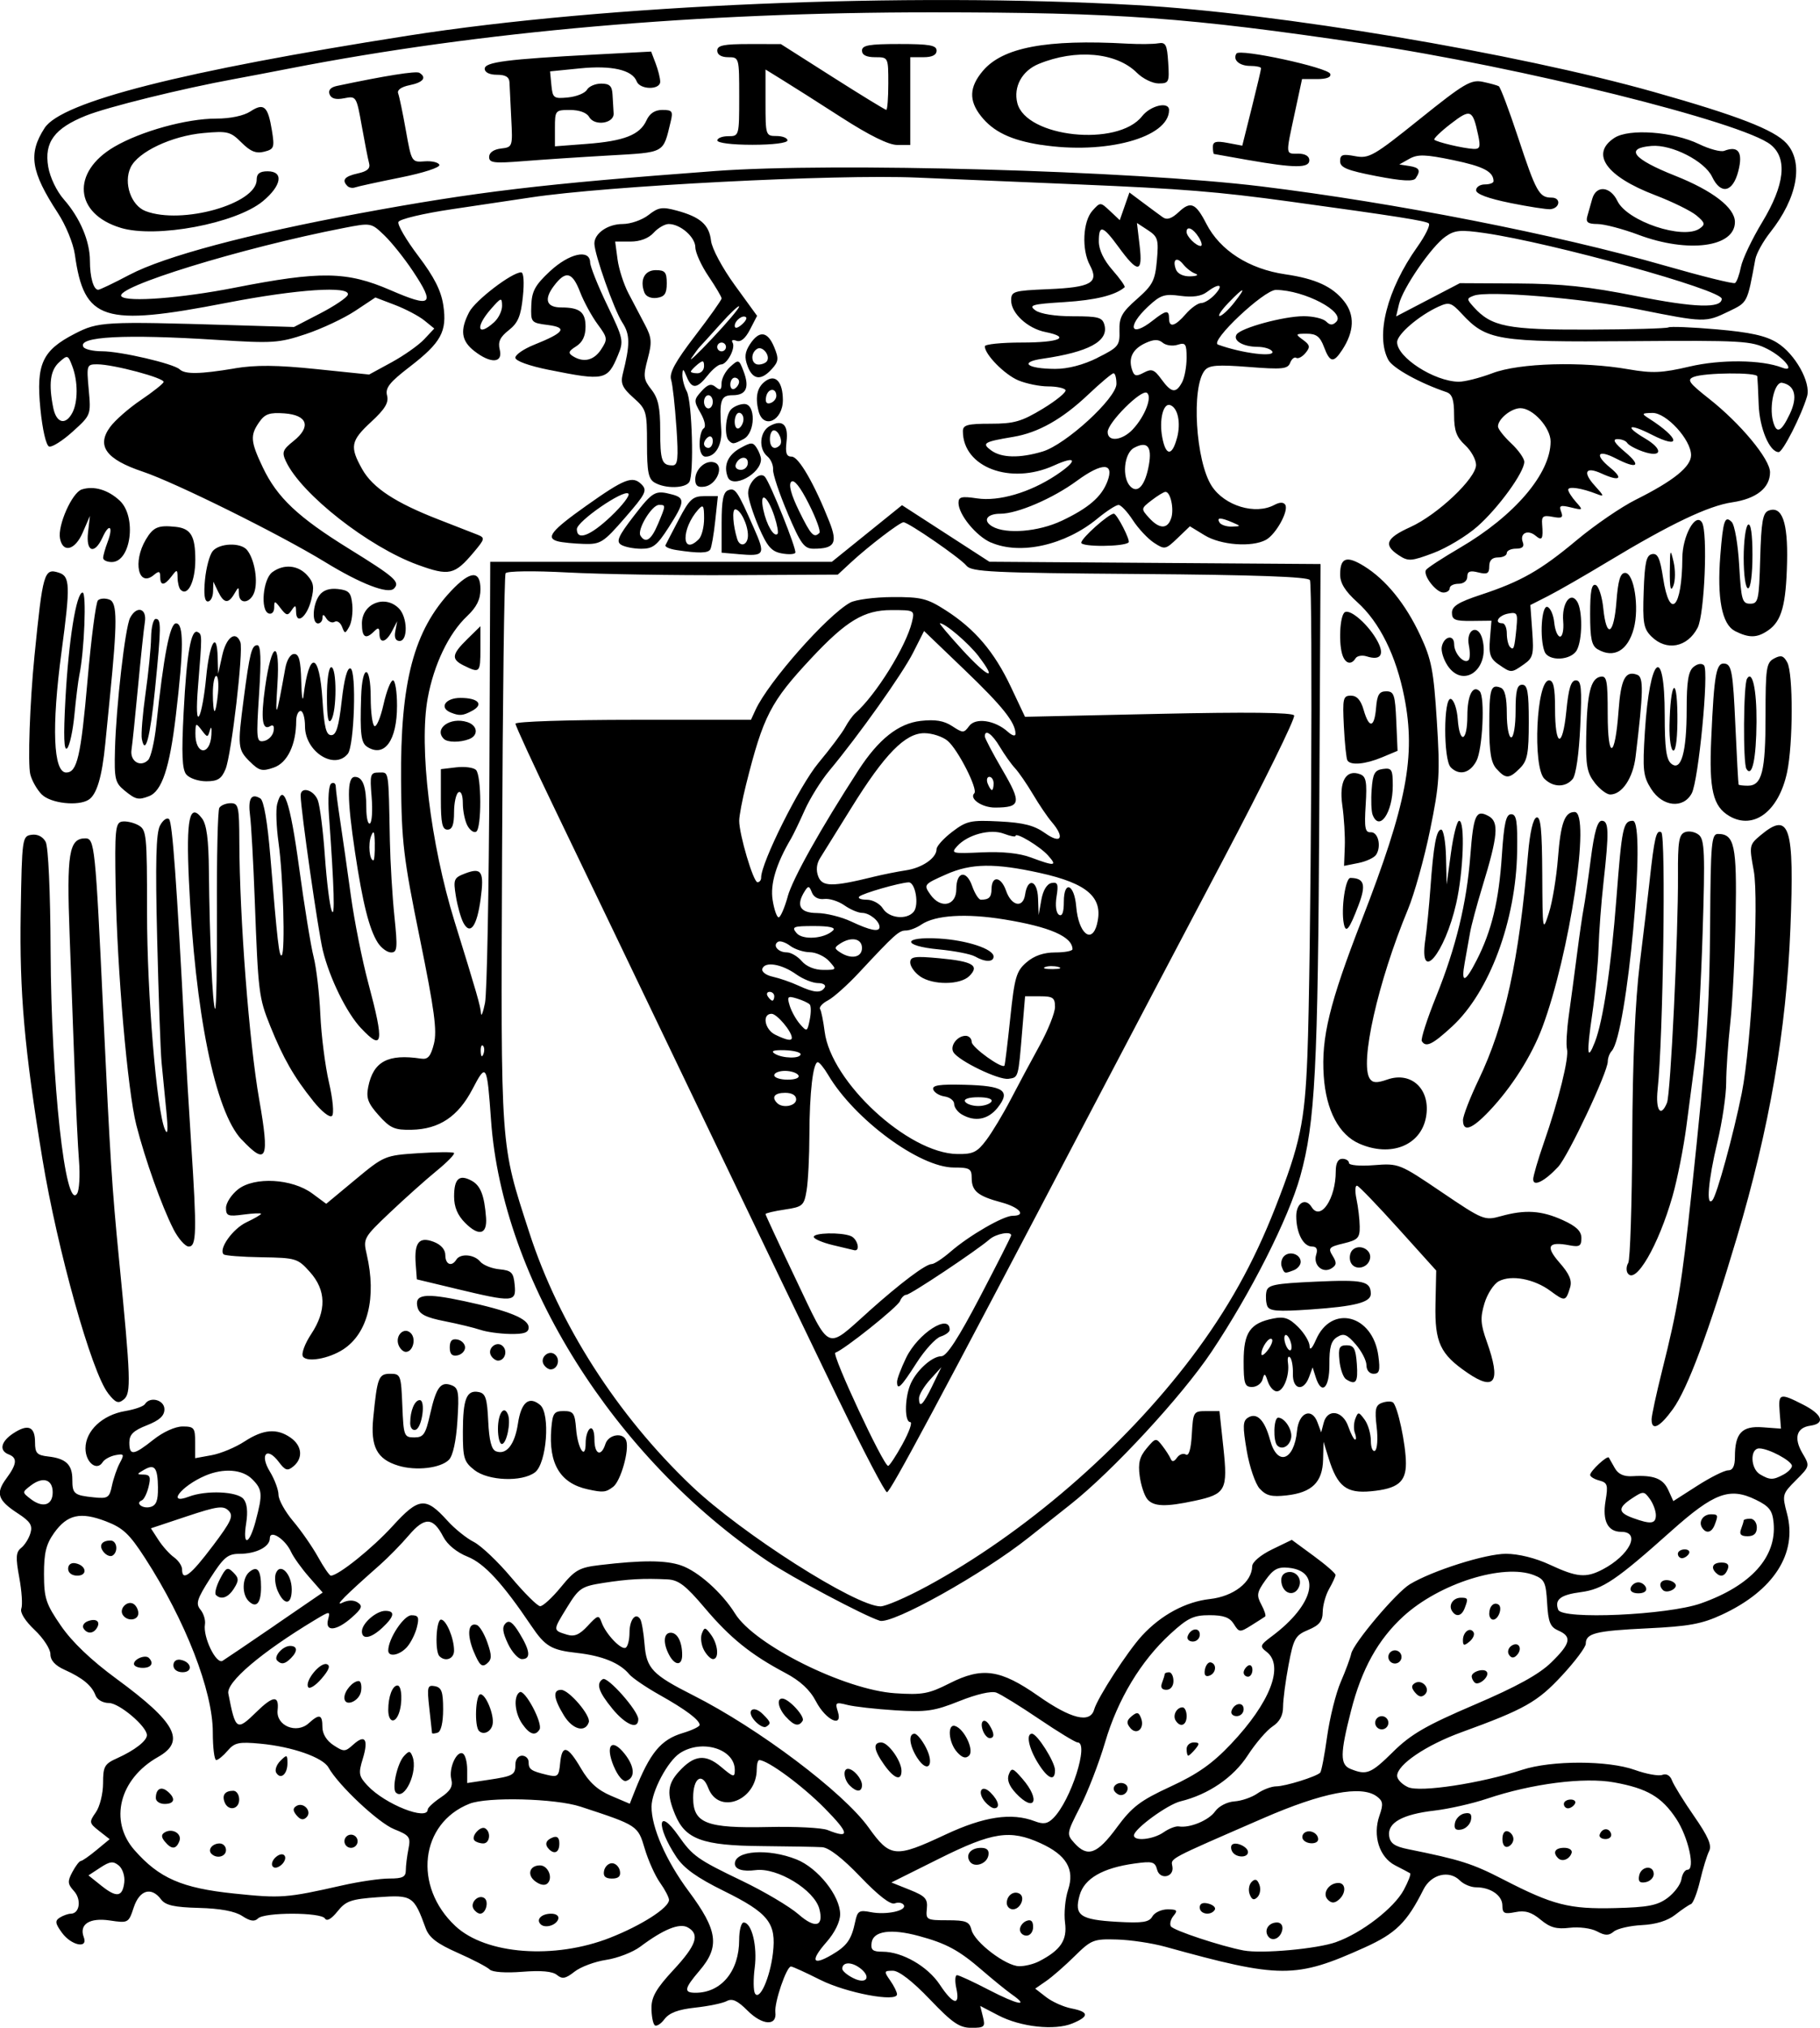 <?xml version="1.0" encoding="UTF-8" standalone="no"?>
<!-- Created with Inkscape (http://www.inkscape.org/) -->

<svg
   width="49.39mm"
   height="54.994mm"
   viewBox="0 0 49.39 54.994"
   version="1.1"
   id="svg1"
   xml:space="preserve"
   inkscape:version="1.3.2 (091e20e, 2023-11-25, custom)"
   sodipodi:docname="logos.svg"
   xmlns:inkscape="http://www.inkscape.org/namespaces/inkscape"
   xmlns:sodipodi="http://sodipodi.sourceforge.net/DTD/sodipodi-0.dtd"
   xmlns="http://www.w3.org/2000/svg"
   xmlns:svg="http://www.w3.org/2000/svg"><sodipodi:namedview
     id="namedview1"
     pagecolor="#ffffff"
     bordercolor="#000000"
     borderopacity="0.25"
     inkscape:showpageshadow="2"
     inkscape:pageopacity="0.0"
     inkscape:pagecheckerboard="0"
     inkscape:deskcolor="#d1d1d1"
     inkscape:document-units="mm"
     showguides="true"
     showgrid="true"
     inkscape:zoom="0.74564394"
     inkscape:cx="199.82728"
     inkscape:cy="428.4887"
     inkscape:window-width="1920"
     inkscape:window-height="1051"
     inkscape:window-x="-9"
     inkscape:window-y="-9"
     inkscape:window-maximized="1"
     inkscape:current-layer="layer1"><inkscape:grid
       id="grid7"
       units="mm"
       originx="-11.11"
       originy="-96.785"
       spacingx="1"
       spacingy="1"
       empcolor="#0099e5"
       empopacity="0.302"
       color="#0099e5"
       opacity="0.149"
       empspacing="5"
       dotted="false"
       gridanglex="30"
       gridanglez="30"
       visible="true" /></sodipodi:namedview><defs
     id="defs1"><style
       id="style1">.cls-1,.cls-3{fill:#ff611a;}.cls-2{opacity:0.7;}.cls-3,.cls-4{opacity:0.8;}</style><style
       id="style1-2">.cls-1,.cls-3{fill:#ff611a;}.cls-2{opacity:0.7;}.cls-3,.cls-4{opacity:0.8;}</style></defs><g
     inkscape:label="Capa 1"
     inkscape:groupmode="layer"
     id="layer1"
     transform="translate(-11.11,-96.785)"><path
       style="fill:#000000;fill-opacity:1;stroke-width:0.119"
       d="m 28.874,151.706 c -0.047,-0.047 -0.085,-0.258 -0.085,-0.469 0,-0.296 0.136,-0.53 0.593,-1.022 0.627,-0.674 0.727,-0.97 0.393,-1.157 -0.225,-0.126 -0.658,0.049 -1.291,0.523 -0.201,0.15 -0.617,0.311 -0.924,0.357 -0.307,0.046 -0.694,0.19 -0.859,0.32 -0.243,0.191 -0.334,0.208 -0.477,0.089 -0.119,-0.098 -0.428,-0.127 -0.939,-0.086 -0.449,0.036 -0.813,0.011 -0.885,-0.061 -0.067,-0.067 -0.458,-0.271 -0.869,-0.453 -0.563,-0.249 -0.776,-0.413 -0.869,-0.667 -0.32,-0.878 -0.366,-0.908 -1.289,-0.842 -0.74,0.053 -0.877,0.101 -1.104,0.385 -0.165,0.206 -0.289,0.277 -0.34,0.193 -0.106,-0.172 -1.645,-0.173 -1.817,-0.002 -0.094,0.094 -0.213,0.076 -0.429,-0.066 -0.198,-0.13 -0.596,-0.204 -1.173,-0.219 -0.675,-0.018 -0.91,-0.071 -1.03,-0.232 -0.262,-0.351 -0.584,-0.256 -0.741,0.22 -0.139,0.421 -0.149,0.427 -0.646,0.353 -0.553,-0.083 -0.843,0.103 -0.709,0.454 0.123,0.32 -0.339,0.226 -0.592,-0.121 -0.185,-0.254 -0.195,-0.325 -0.06,-0.411 0.09,-0.057 0.226,-0.105 0.3,-0.106 0.241,-0.003 0.294,-0.385 0.085,-0.615 -0.174,-0.192 -0.179,-0.262 -0.042,-0.518 0.087,-0.163 0.19,-0.297 0.228,-0.297 0.038,-3.2e-4 0.23,-0.133 0.426,-0.296 l 0.357,-0.295 -0.286,-0.224 c -0.272,-0.214 -0.277,-0.237 -0.089,-0.505 0.108,-0.154 0.196,-0.509 0.196,-0.788 0,-0.458 0.038,-0.525 0.387,-0.681 0.469,-0.211 0.803,-0.47 0.803,-0.623 0,-0.236 -0.751,-0.872 -1.03,-0.872 -0.164,0 -0.321,-0.089 -0.365,-0.208 -0.1,-0.266 -0.351,-0.474 -0.837,-0.692 -0.26,-0.117 -0.387,-0.257 -0.387,-0.426 0,-0.139 -0.193,-0.434 -0.428,-0.656 -0.258,-0.243 -0.402,-0.473 -0.361,-0.579 0.037,-0.096 0.012,-0.475 -0.056,-0.841 -0.101,-0.549 -0.092,-0.69 0.051,-0.804 0.096,-0.076 0.21,-0.256 0.252,-0.401 0.063,-0.211 -0.004,-0.316 -0.342,-0.536 -0.546,-0.355 -0.609,-0.545 -0.312,-0.946 0.289,-0.391 0.306,-0.56 0.065,-0.653 -0.269,-0.103 -0.215,-0.349 0.126,-0.573 0.4,-0.262 0.588,-0.184 0.588,0.242 0,0.297 0.051,0.352 0.357,0.387 0.48,0.054 0.655,0.22 0.655,0.622 0,0.394 0.046,0.432 0.59,0.487 0.374,0.038 0.418,0.009 0.485,-0.316 0.041,-0.196 0.137,-0.475 0.214,-0.618 0.127,-0.235 0.115,-0.256 -0.119,-0.211 -0.143,0.028 -0.298,0.113 -0.346,0.189 -0.159,0.256 -0.467,0.01 -0.467,-0.374 0,-0.475 0.46,-0.907 1.078,-1.011 0.257,-0.043 0.498,-0.128 0.535,-0.188 0.136,-0.219 0.529,-0.116 0.529,0.139 0,0.178 -0.133,0.3 -0.476,0.435 -0.367,0.144 -0.476,0.251 -0.476,0.467 0,0.366 0.113,0.353 0.655,-0.078 0.263,-0.209 0.591,-0.357 0.79,-0.357 0.312,0 0.341,0.036 0.341,0.43 v 0.43 l 0.446,-0.081 c 0.246,-0.044 0.646,-0.211 0.89,-0.37 0.513,-0.335 0.883,-0.366 1.256,-0.104 0.31,0.217 0.343,0.554 0.075,0.776 -0.162,0.134 -0.221,0.116 -0.4,-0.122 -0.32,-0.425 -0.523,-0.2 -0.239,0.265 0.128,0.21 0.233,0.493 0.234,0.629 2.45e-4,0.136 0.179,0.457 0.396,0.714 0.218,0.257 0.522,0.695 0.677,0.974 0.154,0.278 0.311,0.506 0.348,0.505 0.202,-10e-4 1.128,-0.744 1.673,-1.342 0.715,-0.785 0.898,-0.803 1.49,-0.148 0.196,0.217 0.518,0.476 0.714,0.575 0.196,0.099 0.652,0.53 1.012,0.958 0.36,0.428 0.715,0.781 0.789,0.785 0.074,0.004 0.328,-0.229 0.564,-0.517 0.382,-0.467 0.498,-0.532 1.056,-0.598 1.156,-0.137 1.786,-0.134 2.205,0.009 0.463,0.159 1.114,0.74 1.467,1.308 0.528,0.851 2.977,2.069 4.341,2.159 0.74,0.049 0.915,0.017 1.48,-0.27 0.885,-0.448 1.376,-0.378 2.409,0.345 0.891,0.624 1.404,0.748 1.513,0.368 0.091,-0.321 0.91,-1.584 1.301,-2.007 0.517,-0.56 1.181,-0.917 1.84,-0.991 0.642,-0.072 1.139,-0.456 1.148,-0.889 0.002,-0.114 0.23,-0.307 0.54,-0.457 l 0.535,-0.259 0.596,0.437 c 0.328,0.24 0.594,0.473 0.591,0.516 -0.002,0.043 -0.081,0.213 -0.174,0.377 -0.094,0.164 -0.172,0.444 -0.174,0.623 -0.003,0.253 -0.09,0.362 -0.391,0.488 -0.353,0.148 -0.4,0.23 -0.536,0.951 -0.082,0.434 -0.149,0.945 -0.149,1.135 0,0.235 -0.092,0.407 -0.286,0.534 -0.157,0.103 -0.46,0.456 -0.673,0.784 -0.388,0.599 -1.066,1.062 -1.823,1.246 -0.355,0.086 -1.265,0.751 -1.265,0.925 0,0.166 0.526,0.111 0.805,-0.085 0.145,-0.101 0.331,-0.173 0.413,-0.159 0.297,0.049 0.814,-0.165 0.984,-0.407 0.099,-0.141 0.325,-0.258 0.525,-0.272 0.193,-0.013 0.474,-0.11 0.624,-0.215 0.15,-0.105 0.381,-0.192 0.514,-0.193 0.246,-0.002 1.081,-0.262 1.19,-0.371 0.033,-0.033 0.118,-0.475 0.188,-0.982 0.071,-0.507 0.237,-1.173 0.37,-1.48 0.133,-0.307 0.26,-0.65 0.283,-0.763 0.058,-0.285 1.22,-1.661 1.593,-1.886 0.613,-0.369 2.057,-0.826 2.607,-0.825 0.343,9e-4 0.804,0.115 1.195,0.298 0.731,0.34 0.974,0.362 1.423,0.129 0.737,-0.384 1.054,-1.023 0.508,-1.023 -0.363,0 -0.514,-0.299 -0.424,-0.837 0.073,-0.432 0.054,-0.496 -0.167,-0.554 -0.137,-0.036 -0.25,-0.104 -0.25,-0.152 0,-0.106 0.466,-0.538 0.507,-0.47 0.016,0.027 0.089,0.156 0.163,0.287 0.091,0.162 0.244,0.231 0.476,0.217 0.579,-0.035 0.831,0.062 0.974,0.375 l 0.137,0.301 0.651,-0.417 c 0.358,-0.229 0.734,-0.417 0.836,-0.417 0.126,0 0.184,-0.115 0.184,-0.365 0,-0.643 0.189,-0.845 0.752,-0.803 l 0.498,0.037 -0.035,-0.446 c -0.04,-0.516 2.48e-4,-0.529 0.635,-0.206 0.528,0.269 0.612,0.513 0.196,0.572 -0.376,0.053 -0.455,0.336 -0.211,0.75 0.202,0.342 0.201,0.349 -0.178,0.728 -0.371,0.371 -0.378,0.397 -0.244,0.901 0.29,1.083 -0.36,2.094 -1.763,2.745 -0.547,0.254 -0.898,0.318 -2.03,0.372 -1.405,0.067 -1.667,0.133 -1.667,0.418 0,0.091 -0.29,0.478 -0.644,0.86 -0.665,0.719 -1.019,0.918 -2.727,1.539 -0.962,0.349 -1.748,0.881 -1.748,1.183 0,0.095 0.133,0.233 0.295,0.307 0.325,0.148 1.963,-0.101 3.097,-0.47 0.799,-0.26 2.335,-0.258 3.062,0.004 0.309,0.111 0.644,0.171 0.743,0.133 0.111,-0.043 0.212,0.016 0.262,0.151 0.045,0.121 0.313,0.556 0.597,0.965 0.388,0.56 0.49,0.796 0.41,0.952 -0.058,0.114 -0.169,0.476 -0.246,0.803 -0.077,0.327 -0.188,0.612 -0.246,0.633 -0.058,0.021 -0.25,0.151 -0.426,0.289 -0.208,0.164 -0.525,0.262 -0.906,0.281 -0.322,0.016 -0.665,0.095 -0.762,0.175 -0.138,0.115 -0.235,0.114 -0.458,-0.006 -0.156,-0.084 -0.487,-0.126 -0.74,-0.096 -0.356,0.043 -0.531,-0.005 -0.789,-0.22 -0.248,-0.206 -0.421,-0.258 -0.684,-0.205 -0.301,0.06 -0.353,0.034 -0.353,-0.178 0,-0.274 -0.32,-0.495 -0.715,-0.495 -0.14,0 -0.338,-0.083 -0.439,-0.185 -0.29,-0.29 -0.781,-0.169 -0.988,0.245 -0.448,0.894 -0.748,1.19 -1.595,1.572 -1.878,0.847 -2.286,0.846 -5.413,-0.02 -0.351,-0.097 -0.94,-0.186 -1.309,-0.196 -0.633,-0.019 -0.698,0.007 -1.147,0.45 -0.262,0.259 -0.61,0.563 -0.774,0.676 l -0.298,0.206 0.298,0.231 c 0.164,0.127 0.472,0.265 0.684,0.306 0.482,0.094 0.491,0.215 0.028,0.407 -0.479,0.198 -1.404,0.098 -2.011,-0.219 l -0.491,-0.256 0.074,0.297 c 0.068,0.271 0.041,0.297 -0.314,0.297 -0.323,0 -0.514,-0.13 -1.129,-0.774 -0.468,-0.489 -0.836,-0.774 -1,-0.774 -0.244,0 -0.249,0.015 -0.074,0.265 0.102,0.145 0.185,0.314 0.185,0.374 0,0.223 -1.376,-0.037 -2.083,-0.392 -0.393,-0.198 -0.75,-0.361 -0.794,-0.362 -0.121,-0.004 -0.456,0.977 -0.424,1.243 0.045,0.379 -0.354,0.355 -0.755,-0.046 -0.274,-0.274 -0.416,-0.339 -0.565,-0.259 -0.11,0.059 -0.494,0.138 -0.853,0.177 -0.464,0.05 -0.707,0.141 -0.838,0.315 -0.101,0.135 -0.223,0.206 -0.269,0.16 z m 9.696,-0.83 c -0.145,-0.102 -0.507,-0.396 -0.806,-0.654 -0.629,-0.545 -0.971,-0.73 -1.724,-0.933 -0.75,-0.203 -1.231,-0.135 -1.276,0.18 -0.029,0.201 0.028,0.248 0.298,0.248 0.533,9e-5 1.222,0.397 1.55,0.891 0.363,0.549 0.558,0.593 0.45,0.1 -0.043,-0.196 -0.034,-0.356 0.02,-0.355 0.054,0.001 0.447,0.183 0.872,0.404 0.773,0.401 1.112,0.466 0.615,0.118 z m -6.485,-1.12 c 0.097,-0.816 -0.117,-1.087 -1.332,-1.687 -0.732,-0.361 -1.084,-0.613 -1.29,-0.924 -0.56,-0.846 -0.506,-1.376 0.058,-0.573 0.388,0.552 0.512,0.64 1.732,1.226 0.602,0.289 1.289,0.697 1.528,0.906 0.451,0.396 0.69,0.333 0.564,-0.148 -0.135,-0.515 -1.142,-1.128 -1.729,-1.052 -0.351,0.045 -0.564,-0.021 -0.564,-0.175 0,-0.358 0.911,-0.42 1.676,-0.114 0.577,0.231 1.181,0.989 1.181,1.484 0,0.206 -0.144,0.499 -0.373,0.76 -0.443,0.505 -0.381,0.65 0.146,0.342 0.415,-0.243 0.534,-0.412 0.637,-0.904 0.06,-0.286 0.109,-0.316 0.419,-0.254 0.421,0.084 0.992,-0.039 0.897,-0.194 -0.038,-0.061 -0.148,-0.08 -0.245,-0.043 -0.114,0.044 -0.444,-0.212 -0.93,-0.719 -0.485,-0.507 -0.855,-0.793 -1.04,-0.805 -0.158,-0.01 -0.903,-0.023 -1.656,-0.03 -1.586,-0.014 -2.053,-0.184 -2.331,-0.849 -0.235,-0.562 -0.212,-0.828 0.099,-1.17 0.413,-0.454 0.719,-0.489 1.147,-0.128 0.338,0.285 0.371,0.292 0.371,0.082 0,-0.572 -0.896,-0.845 -1.491,-0.454 -0.331,0.217 -0.763,1.03 -0.768,1.445 -0.006,0.562 0.394,1.474 1.009,2.3 0.79,1.061 0.85,1.5 0.293,2.152 -0.416,0.487 -0.437,0.6 -0.108,0.6 0.699,0 1.184,-0.588 1.184,-1.434 0,-0.259 0.055,-0.471 0.122,-0.471 0.219,0 0.376,0.642 0.3,1.224 -0.041,0.313 -0.037,0.629 0.008,0.701 0.126,0.204 0.407,-0.427 0.486,-1.093 z m 2.35,0.396 c -0.23,-0.168 -0.468,-0.154 -0.468,0.027 0,0.058 0.134,0.173 0.298,0.254 0.369,0.185 0.504,-0.038 0.17,-0.282 z m 4.867,-0.172 c 0.591,-0.304 0.774,-0.575 0.71,-1.052 -0.033,-0.249 0.004,-0.649 0.083,-0.888 0.185,-0.56 -0.044,-0.946 -0.75,-1.267 -0.825,-0.374 -1.299,-0.302 -2.747,0.419 l -1.298,0.647 0.497,0.199 c 0.425,0.17 0.492,0.244 0.465,0.512 -0.031,0.301 -0.008,0.314 0.557,0.314 0.508,0 0.598,0.036 0.655,0.262 0.083,0.334 0.932,0.98 1.293,0.984 0.152,0.002 0.393,-0.057 0.536,-0.131 z m -0.514,-0.865 c 0,-0.091 0.08,-0.197 0.179,-0.234 0.121,-0.047 0.179,0.006 0.179,0.166 0,0.129 -0.08,0.234 -0.179,0.234 -0.098,0 -0.179,-0.075 -0.179,-0.166 z m -0.357,-0.72 c 0,-0.207 0.195,-0.345 0.352,-0.248 0.158,0.098 0.016,0.42 -0.186,0.42 -0.091,0 -0.166,-0.077 -0.166,-0.172 z m -1.008,-1.131 c -0.115,-0.186 0.036,-0.364 0.309,-0.364 0.164,0 0.227,0.066 0.2,0.207 -0.046,0.237 -0.393,0.344 -0.509,0.157 z m -9.752,2.072 c 0.856,-0.337 1.594,-0.812 1.594,-1.024 0,-0.068 -0.109,-0.278 -0.243,-0.466 -0.134,-0.188 -0.321,-0.604 -0.416,-0.925 -0.186,-0.627 -0.191,-0.63 -1.743,-1.139 -0.682,-0.223 -2.526,-0.271 -3.013,-0.078 -1.341,0.531 -1.537,2.24 -0.381,3.318 0.827,0.772 2.688,0.911 4.203,0.314 z m -1.891,-0.365 c -0.13,-0.13 0.027,-0.285 0.287,-0.285 0.14,0 0.22,0.062 0.191,0.149 -0.057,0.17 -0.359,0.256 -0.479,0.136 z m -1.819,-0.415 c -0.102,-0.165 0.124,-0.398 0.288,-0.297 0.137,0.085 0.049,0.426 -0.109,0.426 -0.055,0 -0.135,-0.058 -0.179,-0.129 z m 1.678,-0.745 c -0.237,-0.173 -0.162,-0.435 0.125,-0.435 0.216,0 0.359,0.333 0.207,0.485 -0.069,0.069 -0.195,0.051 -0.332,-0.05 z m 1.863,-0.286 c 0.022,-0.115 0.119,-0.208 0.215,-0.208 0.096,0 0.193,0.094 0.215,0.208 0.028,0.146 -0.036,0.208 -0.215,0.208 -0.179,0 -0.244,-0.062 -0.215,-0.208 z M 26.011,146.939 c -0.129,-0.129 -0.092,-0.248 0.099,-0.321 0.121,-0.047 0.179,0.006 0.179,0.166 0,0.234 -0.128,0.305 -0.278,0.155 z m -2.023,-0.237 c -0.108,-0.108 0.159,-0.411 0.29,-0.33 0.164,0.101 0.124,0.408 -0.053,0.408 -0.087,0 -0.194,-0.035 -0.237,-0.078 z m 23.381,2.753 c 0.691,-0.244 1.571,-0.921 1.836,-1.414 0.124,-0.23 0.201,-0.433 0.171,-0.452 -0.03,-0.019 -0.212,-0.115 -0.404,-0.213 -0.431,-0.221 -0.617,-0.808 -0.427,-1.351 0.109,-0.312 0.097,-0.396 -0.075,-0.522 -0.421,-0.308 -1.47,-0.106 -3.076,0.592 -2.631,1.144 -2.51,1.079 -2.468,1.314 0.051,0.289 -0.341,0.367 -0.415,0.083 -0.057,-0.216 -0.126,-0.235 -0.614,-0.167 -0.865,0.12 -1.362,0.407 -1.489,0.861 -0.153,0.546 0.011,0.663 1.018,0.72 0.692,0.039 0.868,0.012 0.956,-0.145 0.059,-0.106 0.246,-0.193 0.414,-0.193 0.255,0 0.282,0.029 0.162,0.173 -0.079,0.095 -0.112,0.225 -0.073,0.288 0.068,0.11 1.359,0.538 1.973,0.654 0.493,0.093 1.988,-0.042 2.511,-0.227 z m -1.853,-0.168 c -0.105,-0.169 0.029,-0.363 0.25,-0.363 0.104,0 0.164,0.084 0.142,0.198 -0.046,0.239 -0.284,0.339 -0.392,0.165 z m -1.849,-0.769 c 0,-0.108 0.083,-0.146 0.237,-0.105 0.13,0.034 0.207,0.109 0.172,0.167 -0.104,0.168 -0.408,0.122 -0.408,-0.062 z m 3.476,-0.214 c -0.162,-0.162 0.024,-0.452 0.288,-0.452 0.209,0 0.213,0.287 0.006,0.459 -0.115,0.095 -0.195,0.094 -0.295,-0.006 z m -2.119,-0.143 c -0.044,-0.114 -0.02,-0.265 0.052,-0.337 0.095,-0.095 0.153,-0.075 0.21,0.075 0.044,0.114 0.02,0.265 -0.052,0.337 -0.095,0.095 -0.153,0.075 -0.21,-0.075 z m -0.469,-1.151 c -0.043,-0.07 -0.049,-0.157 -0.012,-0.193 0.098,-0.098 0.434,0.055 0.434,0.197 0,0.162 -0.321,0.158 -0.422,-0.004 z m 1.915,-0.341 c -0.038,-0.061 -0.014,-0.144 0.052,-0.186 0.142,-0.088 0.359,0.024 0.359,0.184 0,0.145 -0.322,0.146 -0.412,10e-4 z m 9.896,1.587 c 0.185,-0.138 0.353,-0.365 0.374,-0.506 0.021,-0.141 0.095,-0.256 0.164,-0.256 0.219,0 0.023,-0.887 -0.306,-1.383 -0.392,-0.593 -0.787,-0.824 -1.683,-0.986 -0.819,-0.148 -2.236,0.033 -3.452,0.442 -0.393,0.132 -1.036,0.277 -1.428,0.323 -0.87,0.101 -1.279,0.33 -1.227,0.69 0.028,0.198 0.151,0.283 0.513,0.356 1.421,0.287 1.744,0.389 2.586,0.823 1.348,0.694 1.786,0.806 3.03,0.775 0.897,-0.022 1.153,-0.072 1.428,-0.277 z m -0.774,-0.602 c 0.05,-0.26 0.396,-0.297 0.396,-0.042 0,0.097 -0.099,0.196 -0.219,0.219 -0.159,0.031 -0.208,-0.018 -0.177,-0.177 z m -2.2,-0.475 c -0.155,-0.155 -0.081,-0.28 0.166,-0.28 0.139,0 0.227,0.062 0.201,0.141 -0.058,0.174 -0.257,0.249 -0.367,0.139 z m -1.51,-0.518 c 0,-0.153 0.06,-0.238 0.149,-0.208 0.082,0.027 0.149,0.121 0.149,0.208 0,0.087 -0.067,0.181 -0.149,0.208 -0.089,0.029 -0.149,-0.055 -0.149,-0.208 z m 2.639,-0.119 c 0.06,-0.18 0.251,-0.198 0.308,-0.03 0.027,0.082 -0.04,0.149 -0.149,0.149 -0.109,0 -0.181,-0.054 -0.159,-0.119 z m -3.928,-0.315 c 0.023,-0.12 0.14,-0.237 0.26,-0.26 0.157,-0.03 0.206,0.019 0.176,0.176 -0.023,0.12 -0.14,0.237 -0.26,0.26 -0.157,0.03 -0.206,-0.019 -0.176,-0.176 z m 2.956,-0.518 c 0,-0.066 0.084,-0.119 0.186,-0.119 0.102,0 0.152,0.054 0.112,0.119 -0.04,0.066 -0.124,0.119 -0.186,0.119 -0.062,0 -0.112,-0.054 -0.112,-0.119 z m -33.152,2.21 c 0.458,-0.104 1.034,-0.188 1.28,-0.187 0.357,9e-4 0.446,-0.043 0.446,-0.222 0,-0.123 0.032,-0.383 0.071,-0.578 0.065,-0.324 0.032,-0.37 -0.387,-0.538 -0.428,-0.171 -1.513,-1.19 -1.783,-1.673 -0.153,-0.274 -0.984,-0.565 -1.847,-0.646 -0.584,-0.055 -0.701,-0.03 -0.889,0.19 -0.119,0.139 -0.259,0.254 -0.31,0.254 -0.051,0 -0.093,-0.34 -0.093,-0.755 0,-1.12 -0.744,-3.031 -1.839,-4.723 -0.425,-0.657 -0.599,-0.82 -1.065,-0.998 -0.69,-0.264 -1.046,-0.183 -1.403,0.317 -0.217,0.305 -0.275,0.542 -0.274,1.119 0.002,0.654 0.051,0.804 0.462,1.401 0.302,0.439 0.818,0.931 1.503,1.434 1.62,1.189 1.889,1.693 1.131,2.121 -1.05,0.593 -1.339,1.731 -0.642,2.525 0.67,0.763 1.286,1.032 2.703,1.179 1.278,0.133 1.419,0.123 2.935,-0.22 z m -1.893,-0.524 c -0.038,-0.061 0.006,-0.174 0.098,-0.25 0.099,-0.082 0.195,-0.093 0.235,-0.027 0.038,0.061 -0.006,0.174 -0.098,0.25 -0.099,0.082 -0.195,0.093 -0.235,0.027 z m -1.655,-0.333 c -0.111,-0.111 0.023,-0.281 0.222,-0.281 0.094,0 0.172,0.08 0.172,0.179 0,0.179 -0.251,0.245 -0.394,0.102 z m -1.264,-0.33 c -0.1,-0.12 -0.102,-0.191 -0.009,-0.249 0.207,-0.128 0.48,0.031 0.402,0.234 -0.087,0.228 -0.213,0.233 -0.393,0.015 z m 4.872,-0.011 c 0,-0.098 0.08,-0.179 0.179,-0.179 0.098,0 0.179,0.08 0.179,0.179 0,0.098 -0.08,0.179 -0.179,0.179 -0.098,0 -0.179,-0.08 -0.179,-0.179 z m -1.296,-0.699 c -0.106,-0.128 -0.108,-0.195 -0.008,-0.257 0.194,-0.12 0.435,0.147 0.276,0.305 -0.086,0.086 -0.168,0.071 -0.268,-0.049 z m -1.956,-0.361 c -0.075,-0.195 0.013,-0.309 0.237,-0.309 0.087,0 0.159,0.107 0.159,0.238 0,0.271 -0.299,0.324 -0.396,0.071 z m -1.866,-0.111 c 0,-0.247 0.141,-0.328 0.316,-0.183 0.231,0.192 0.196,0.342 -0.078,0.342 -0.131,0 -0.238,-0.071 -0.238,-0.159 z m 3.268,-0.684 c -0.045,-0.073 0.005,-0.219 0.111,-0.325 0.177,-0.177 0.193,-0.172 0.193,0.064 0,0.297 -0.184,0.455 -0.303,0.261 z m -2.791,-2.916 c 0,-0.111 0.081,-0.172 0.198,-0.149 0.299,0.058 0.34,0.336 0.05,0.336 -0.146,0 -0.248,-0.077 -0.248,-0.187 z m -1.071,-0.038 c 0,-0.134 0.31,-0.259 0.405,-0.163 0.143,0.143 0.065,0.27 -0.167,0.27 -0.131,0 -0.238,-0.048 -0.238,-0.106 z m -1.369,-0.966 c -0.041,-0.066 0.012,-0.153 0.117,-0.193 0.228,-0.087 0.355,0.009 0.245,0.186 -0.099,0.16 -0.266,0.163 -0.363,0.007 z m 1.065,-0.367 c -0.104,-0.168 0.126,-0.398 0.294,-0.294 0.071,0.044 0.129,0.157 0.129,0.252 0,0.2 -0.306,0.231 -0.423,0.042 z m -1.482,-1.248 c 0,-0.111 0.081,-0.172 0.198,-0.149 0.299,0.058 0.34,0.336 0.05,0.336 -0.146,0 -0.248,-0.077 -0.248,-0.187 z m 0.967,-0.45 c -0.145,-0.174 -0.063,-0.315 0.184,-0.315 0.177,0 0.217,0.307 0.053,0.408 -0.058,0.036 -0.165,-0.006 -0.237,-0.093 z m 0.557,8.95 c 0.02,-0.164 -0.047,-0.367 -0.148,-0.451 -0.152,-0.126 -0.24,-0.116 -0.504,0.057 l -0.32,0.21 0.35,0.28 c 0.416,0.333 0.575,0.308 0.623,-0.096 z m 22.283,-1.29 c 1.051,-0.492 1.795,-0.603 2.428,-0.362 0.233,0.089 0.347,0.069 0.501,-0.086 0.477,-0.477 0.981,-2.053 0.656,-2.053 -0.057,0 -0.526,-0.285 -1.042,-0.634 -0.516,-0.349 -1.038,-0.671 -1.161,-0.716 -0.135,-0.05 -0.533,0.042 -1.001,0.229 -0.682,0.273 -0.896,0.304 -1.741,0.251 -0.53,-0.033 -1.116,-0.099 -1.304,-0.147 -0.313,-0.08 -0.334,-0.065 -0.256,0.179 0.145,0.458 -0.324,0.24 -0.593,-0.275 -0.163,-0.313 -0.426,-0.556 -0.834,-0.772 -0.936,-0.496 -1.496,-0.948 -2.185,-1.763 -0.517,-0.611 -0.709,-0.758 -1.012,-0.773 -0.652,-0.032 -1.07,-0.008 -1.733,0.095 -0.603,0.095 -0.667,0.138 -0.996,0.673 -0.383,0.623 -0.383,0.612 0.003,0.731 0.201,0.062 0.34,0.003 0.563,-0.238 0.274,-0.296 0.303,-0.303 0.376,-0.097 0.113,0.319 0.536,0.763 0.656,0.689 0.056,-0.035 0.102,-0.217 0.102,-0.406 0,-0.355 0.169,-0.566 0.293,-0.365 0.039,0.063 0.091,0.37 0.116,0.682 0.051,0.653 0.213,0.822 1.316,1.379 1.772,0.894 4.081,2.633 4.763,3.586 0.586,0.819 0.721,0.832 2.083,0.194 z m 1.075,-0.889 c -0.225,-0.271 -0.092,-0.492 0.151,-0.25 0.219,0.219 0.267,0.424 0.099,0.424 -0.057,0 -0.17,-0.079 -0.249,-0.175 z m 0.836,-0.236 c -0.183,-0.195 -0.246,-0.363 -0.191,-0.506 0.075,-0.193 0.113,-0.18 0.372,0.12 0.499,0.577 0.332,0.933 -0.182,0.386 z M 34.169,145.209 c -0.161,-0.161 -0.192,-0.452 -0.048,-0.452 0.148,0 0.381,0.269 0.381,0.44 0,0.194 -0.146,0.199 -0.333,0.012 z m 0.937,-0.56 c -0.286,-0.402 -0.314,-0.607 -0.081,-0.607 0.191,0 0.549,0.502 0.549,0.77 0,0.285 -0.198,0.216 -0.468,-0.163 z m 4.168,-0.055 c -0.248,-0.401 -0.326,-0.79 -0.159,-0.789 0.141,0.001 0.625,0.766 0.625,0.989 0,0.319 -0.198,0.235 -0.466,-0.2 z m -3.266,-0.124 c -0.218,-0.333 -0.258,-0.665 -0.08,-0.665 0.064,0 0.202,0.167 0.308,0.371 0.245,0.474 0.053,0.723 -0.227,0.294 z m 1.075,-0.166 c -0.235,-0.259 -0.272,-0.781 -0.051,-0.708 0.25,0.083 0.52,0.658 0.376,0.802 -0.089,0.089 -0.185,0.061 -0.326,-0.094 z m 0.703,-0.576 c -0.1,-0.26 0.033,-0.38 0.173,-0.158 0.141,0.223 0.144,0.354 0.008,0.354 -0.058,0 -0.14,-0.088 -0.181,-0.196 z m -6.192,-0.272 c -0.251,-0.278 -0.045,-0.446 0.22,-0.18 0.217,0.217 0.226,0.253 0.085,0.34 -0.057,0.035 -0.194,-0.037 -0.305,-0.16 z m 0.844,-0.108 c -0.208,-0.23 -0.262,-0.497 -0.1,-0.497 0.175,0 0.624,0.488 0.554,0.602 -0.103,0.167 -0.234,0.137 -0.453,-0.106 z m -3.169,-1.679 c -0.173,-0.323 -0.153,-0.603 0.043,-0.603 0.182,0 0.31,0.25 0.31,0.605 0,0.295 -0.195,0.294 -0.353,-0.002 z m 0.943,-0.136 c -0.073,-0.136 -0.098,-0.337 -0.055,-0.446 0.07,-0.18 0.093,-0.177 0.247,0.032 0.194,0.263 0.227,0.662 0.055,0.662 -0.063,0 -0.174,-0.111 -0.247,-0.247 z m 11.202,4.819 c 0.419,-0.567 0.635,-0.732 1.462,-1.114 0.735,-0.34 1.133,-0.62 1.64,-1.155 1.064,-1.123 1.451,-2.122 0.967,-2.498 -0.194,-0.15 -0.183,-0.181 0.149,-0.429 1.136,-0.85 1.356,-1.761 0.447,-1.852 -0.291,-0.029 -0.414,0.037 -0.628,0.337 -0.233,0.327 -0.247,0.409 -0.112,0.661 0.085,0.158 0.132,0.304 0.104,0.324 -0.027,0.02 -0.196,0.128 -0.375,0.24 -0.312,0.195 -0.332,0.194 -0.475,-0.036 -0.112,-0.179 -0.277,-0.24 -0.659,-0.24 -0.434,0 -0.592,0.075 -1.062,0.506 -0.803,0.735 -1.429,1.774 -1.773,2.941 -0.165,0.56 -0.47,1.349 -0.677,1.753 -0.37,0.723 -0.373,0.74 -0.154,0.982 0.356,0.394 0.616,0.299 1.146,-0.419 z m -0.062,-0.993 c -0.088,-0.142 0.136,-0.284 0.294,-0.186 0.133,0.082 0.046,0.296 -0.121,0.296 -0.058,0 -0.136,-0.05 -0.173,-0.111 z m 1.959,-1.139 c 0,-0.098 0.087,-0.179 0.193,-0.179 0.158,0 0.166,0.032 0.045,0.179 -0.082,0.098 -0.168,0.179 -0.193,0.179 -0.025,0 -0.045,-0.08 -0.045,-0.179 z m -1.53,-0.574 c -0.108,-0.13 -0.099,-0.201 0.039,-0.316 0.146,-0.121 0.193,-0.111 0.255,0.052 0.107,0.278 -0.117,0.479 -0.295,0.264 z m 1.233,-0.199 c -0.087,-0.14 0.026,-0.357 0.186,-0.357 0.062,0 0.112,0.107 0.112,0.238 0,0.251 -0.173,0.32 -0.298,0.119 z m 1.515,-0.26 c 0.074,-0.221 0.33,-0.257 0.33,-0.047 0,0.104 -0.085,0.188 -0.188,0.188 -0.104,0 -0.167,-0.064 -0.141,-0.141 z m -1.885,-0.761 c 0.04,-0.104 0.072,-0.211 0.072,-0.238 0,-0.027 0.054,-0.05 0.119,-0.05 0.065,0 0.119,0.107 0.119,0.238 0,0.139 -0.079,0.238 -0.191,0.238 -0.126,0 -0.166,-0.065 -0.119,-0.188 z m 1.164,-0.363 c 0.024,-0.122 0.096,-0.209 0.16,-0.192 0.173,0.044 0.143,0.299 -0.043,0.361 -0.104,0.035 -0.145,-0.024 -0.117,-0.169 z m 1.051,0.083 c 0,-0.062 0.054,-0.145 0.119,-0.186 0.065,-0.04 0.119,0.01 0.119,0.112 0,0.102 -0.054,0.186 -0.119,0.186 -0.065,0 -0.119,-0.05 -0.119,-0.112 z m -1.52,-0.982 c 0.074,-0.221 0.33,-0.257 0.33,-0.047 0,0.104 -0.085,0.188 -0.188,0.188 -0.104,0 -0.167,-0.064 -0.141,-0.141 z m 2.555,-1.413 c -0.04,-0.154 0.002,-0.271 0.113,-0.313 0.233,-0.089 0.45,0.136 0.359,0.372 -0.102,0.267 -0.397,0.23 -0.473,-0.059 z m -12.407,6.073 c -0.607,-0.615 -1.545,-1.304 -1.773,-1.304 -0.037,0 -0.068,0.111 -0.068,0.246 0,0.853 -1.034,1.252 -1.317,0.508 -0.165,-0.435 -0.409,-0.276 -0.409,0.266 0,0.694 0.358,0.833 2.042,0.795 0.73,-0.017 1.453,0.02 1.607,0.082 0.617,0.247 0.596,0.094 -0.081,-0.592 z m -10.769,0.035 c 1.88e-4,-0.049 0.159,-0.195 0.352,-0.325 0.264,-0.177 0.336,-0.3 0.287,-0.495 -0.075,-0.301 0.152,-0.797 0.318,-0.694 0.062,0.038 0.113,0.233 0.113,0.433 v 0.364 l 0.565,-0.085 c 0.69,-0.103 0.744,-0.134 0.744,-0.426 0,-0.127 0.08,-0.231 0.179,-0.231 0.098,0 0.179,0.077 0.179,0.172 0,0.199 0.064,0.244 0.498,0.348 0.293,0.07 0.323,0.043 0.357,-0.311 0.05,-0.524 0.201,-0.487 0.567,0.138 0.22,0.377 0.451,0.586 0.815,0.741 l 0.508,0.216 0.128,-0.324 c 0.419,-1.058 0.713,-1.415 1.311,-1.594 0.251,-0.075 0.457,-0.174 0.457,-0.219 0,-0.134 -0.376,-0.416 -1.087,-0.815 -0.369,-0.207 -0.74,-0.46 -0.825,-0.562 -0.253,-0.305 -0.732,-0.5 -1.412,-0.576 -0.701,-0.078 -0.867,-0.176 -1.245,-0.737 -0.78,-1.156 -1.274,-1.692 -1.727,-1.873 -0.293,-0.117 -0.549,-0.326 -0.659,-0.537 -0.278,-0.538 -0.504,-0.549 -0.935,-0.045 -0.209,0.245 -0.562,0.605 -0.785,0.802 -0.952,0.84 -1.25,1.14 -1.021,1.028 0.155,-0.075 0.307,-0.078 0.417,-0.006 0.142,0.093 0.113,0.165 -0.162,0.408 -0.415,0.367 -0.731,0.394 -0.642,0.054 0.062,-0.237 0.055,-0.236 -0.373,0.021 -1.44,0.868 -2.394,1.679 -2.334,1.986 0.196,1.007 0.225,1.025 0.767,0.495 0.45,-0.44 0.615,-0.452 0.57,-0.042 -0.046,0.419 0.514,0.652 0.845,0.352 0.29,-0.263 0.371,-0.24 0.371,0.104 0,0.184 0.113,0.369 0.301,0.492 0.282,0.184 0.316,0.183 0.536,-0.016 0.322,-0.291 0.42,-0.144 0.258,0.386 -0.122,0.397 -0.108,0.471 0.129,0.725 0.474,0.508 1.633,0.967 1.634,0.647 z m -0.865,-0.458 c -0.114,-0.114 0.039,-0.797 0.221,-0.992 0.137,-0.147 0.169,-0.145 0.23,0.015 0.155,0.404 -0.217,1.21 -0.451,0.976 z m 5.914,-0.708 c -0.241,-0.578 -0.057,-0.788 0.297,-0.339 0.273,0.347 0.289,0.648 0.039,0.731 -0.086,0.029 -0.23,-0.139 -0.335,-0.393 z m -4.933,-0.907 c -0.002,-0.022 -0.035,-0.326 -0.074,-0.676 -0.065,-0.578 -0.051,-0.633 0.152,-0.594 0.182,0.035 0.223,0.151 0.223,0.627 0,0.361 -0.057,0.603 -0.149,0.633 -0.082,0.027 -0.15,0.032 -0.152,0.01 z m 1.275,-0.057 c -0.13,-0.13 -0.095,-0.994 0.04,-0.994 0.148,0 0.377,0.567 0.329,0.814 -0.039,0.202 -0.247,0.303 -0.369,0.18 z m 1.175,-0.188 c -0.208,-0.296 -0.245,-0.756 -0.071,-0.863 0.14,-0.086 0.637,0.852 0.538,1.013 -0.114,0.184 -0.268,0.135 -0.467,-0.15 z m 1.128,-0.233 c -0.283,-0.464 -0.307,-0.693 -0.074,-0.693 0.212,0 0.809,0.699 0.75,0.878 -0.098,0.293 -0.442,0.198 -0.676,-0.185 z m 1.314,-0.184 c -0.375,-0.456 -0.448,-0.682 -0.257,-0.8 0.13,-0.08 0.962,0.86 0.962,1.087 0,0.295 -0.339,0.158 -0.706,-0.287 z m -6.08,0.037 c 0,-0.364 0.113,-0.664 0.251,-0.664 0.121,0 0.142,0.482 0.034,0.764 -0.11,0.286 -0.285,0.225 -0.285,-0.1 z M 20.456,142.825 c 0,-0.183 0.231,-0.449 0.389,-0.449 0.057,0 0.086,0.12 0.065,0.267 -0.041,0.288 -0.455,0.454 -0.455,0.183 z m -0.983,-0.284 c -0.099,-0.161 0.324,-0.682 0.505,-0.622 0.106,0.035 0.063,0.154 -0.142,0.392 -0.162,0.188 -0.325,0.291 -0.363,0.23 z m 4.497,-0.952 c -0.196,-0.47 -0.16,-0.813 0.078,-0.734 0.076,0.025 0.206,0.241 0.289,0.479 0.124,0.357 0.121,0.456 -0.014,0.569 -0.132,0.109 -0.201,0.047 -0.352,-0.314 z m -5.338,0.233 c -0.107,-0.107 0.149,-0.398 0.351,-0.398 0.202,0 0.211,0.143 0.021,0.333 -0.161,0.161 -0.258,0.178 -0.372,0.065 z m 4.403,-0.12 c -0.128,-0.128 -0.091,-0.992 0.043,-0.992 0.141,0 0.354,0.505 0.354,0.841 0,0.223 -0.235,0.313 -0.397,0.151 z m 1.86,-0.338 c -0.147,-0.309 -0.164,-0.453 -0.066,-0.552 0.099,-0.099 0.198,-0.029 0.379,0.269 0.292,0.478 0.313,0.7 0.066,0.7 -0.099,0 -0.27,-0.188 -0.38,-0.418 z m -3.249,0.184 c 0,-0.318 0.421,-0.956 0.63,-0.956 0.19,0 0.215,0.055 0.147,0.327 -0.045,0.18 -0.166,0.421 -0.269,0.536 -0.202,0.225 -0.508,0.281 -0.508,0.093 z m -0.714,-0.521 c 0,-0.215 0.388,-0.554 0.634,-0.554 0.274,0 0.249,0.15 -0.077,0.455 -0.312,0.293 -0.558,0.336 -0.558,0.099 z m 27.985,3.266 c 0.484,-0.476 0.892,-0.712 2.206,-1.274 1.139,-0.487 1.749,-0.822 2.078,-1.142 0.533,-0.518 0.576,-0.705 0.198,-0.87 -0.221,-0.097 -0.274,-0.227 -0.304,-0.748 -0.032,-0.559 -0.072,-0.644 -0.357,-0.755 -0.831,-0.323 -2.567,0.224 -3.544,1.117 -0.686,0.627 -1.131,1.427 -1.419,2.555 -0.301,1.175 -0.303,1.467 -0.015,1.584 0.438,0.177 0.549,0.132 1.158,-0.467 z m -0.488,-0.785 c 0,-0.098 0.08,-0.179 0.179,-0.179 0.098,0 0.179,0.08 0.179,0.179 0,0.098 -0.08,0.179 -0.179,0.179 -0.098,0 -0.179,-0.08 -0.179,-0.179 z m 1.084,-0.818 c -0.106,-0.128 -0.108,-0.195 -0.008,-0.257 0.194,-0.12 0.435,0.147 0.276,0.305 -0.086,0.086 -0.168,0.071 -0.268,-0.049 z m 1.613,-0.275 c -0.043,-0.043 -0.078,-0.117 -0.078,-0.165 0,-0.133 0.342,-0.233 0.412,-0.12 0.079,0.127 -0.228,0.39 -0.333,0.285 z m -2.34,-0.693 c 0,-0.098 0.08,-0.179 0.179,-0.179 0.098,0 0.179,0.08 0.179,0.179 0,0.098 -0.08,0.179 -0.179,0.179 -0.098,0 -0.179,-0.08 -0.179,-0.179 z m 3.272,-0.062 c -0.049,-0.079 -0.014,-0.189 0.076,-0.245 0.198,-0.123 0.305,0.095 0.131,0.268 -0.079,0.079 -0.148,0.071 -0.207,-0.024 z m -1.248,-0.392 c 0,-0.222 0.194,-0.368 0.288,-0.216 0.037,0.059 -0.013,0.174 -0.111,0.255 -0.144,0.12 -0.177,0.112 -0.177,-0.039 z m 0.714,-0.716 c 0,-0.203 0.124,-0.328 0.249,-0.251 0.12,0.074 0.003,0.41 -0.143,0.41 -0.058,0 -0.106,-0.071 -0.106,-0.159 z m -1.012,-0.079 c -0.1,-0.161 0.035,-0.357 0.245,-0.357 0.193,0 0.201,0.023 0.099,0.288 -0.082,0.214 -0.236,0.245 -0.344,0.069 z m -31.928,0.382 1.283,-0.879 -0.369,-0.421 c -0.203,-0.231 -0.423,-0.538 -0.488,-0.68 -0.159,-0.349 -0.577,-0.618 -0.577,-0.371 0,0.232 -0.372,0.422 -0.827,0.422 -0.315,0 -0.426,0.094 -0.79,0.662 -0.361,0.564 -0.4,0.69 -0.266,0.852 0.086,0.104 0.141,0.284 0.122,0.399 -0.058,0.345 0.305,1.094 0.479,0.988 0.083,-0.051 0.728,-0.488 1.434,-0.971 z m -0.728,-0.649 c -0.187,-0.187 -0.175,-0.626 0.022,-0.789 0.217,-0.18 0.316,-0.051 0.316,0.414 0,0.437 -0.131,0.582 -0.338,0.375 z m 0.796,-0.261 c -0.073,-0.159 -0.098,-0.38 -0.056,-0.49 0.117,-0.305 0.431,0.013 0.431,0.437 0,0.418 -0.196,0.446 -0.375,0.052 z m -1.683,0.096 c -0.041,-0.041 0.008,-0.235 0.11,-0.431 0.164,-0.317 0.204,-0.337 0.363,-0.179 0.151,0.151 0.154,0.218 0.02,0.431 -0.157,0.252 -0.35,0.321 -0.493,0.179 z m 40.299,0.229 c 1.359,-0.479 2.061,-1.258 1.973,-2.187 -0.032,-0.334 -0.117,-0.445 -0.479,-0.622 -0.713,-0.349 -1.136,-0.192 -2.306,0.853 -1.484,1.325 -1.85,1.572 -2.442,1.65 -0.558,0.073 -0.723,0.202 -0.617,0.48 0.105,0.272 2.97,0.144 3.871,-0.174 z m -1.905,-0.422 c 0.027,-0.082 0.121,-0.149 0.208,-0.149 0.087,0 0.181,0.067 0.208,0.149 0.03,0.088 -0.055,0.149 -0.208,0.149 -0.153,0 -0.238,-0.06 -0.208,-0.149 z m 0.875,0.061 c -0.128,-0.128 -0.075,-0.27 0.1,-0.27 0.094,0 0.201,0.048 0.237,0.107 0.076,0.123 -0.23,0.27 -0.338,0.163 z m 1.437,-0.468 c -0.15,-0.15 -0.079,-0.278 0.155,-0.278 0.159,0 0.212,0.057 0.166,0.179 -0.073,0.191 -0.192,0.228 -0.321,0.099 z m -1.032,-0.516 c 0,-0.066 0.084,-0.119 0.186,-0.119 0.102,0 0.152,0.054 0.112,0.119 -0.04,0.066 -0.124,0.119 -0.186,0.119 -0.062,0 -0.112,-0.054 -0.112,-0.119 z m 1.713,-0.664 c 0.04,-0.104 0.072,-0.211 0.072,-0.238 0,-0.027 0.08,-0.05 0.179,-0.05 0.099,0 0.179,0.106 0.179,0.238 0,0.163 -0.079,0.238 -0.251,0.238 -0.18,0 -0.23,-0.053 -0.179,-0.188 z m -1.059,-0.05 c -0.1,-0.161 0.035,-0.357 0.245,-0.357 0.193,0 0.201,0.023 0.099,0.288 -0.082,0.214 -0.236,0.245 -0.344,0.069 z m -40.42,0.51 c 0.516,-0.685 0.578,-0.823 0.435,-0.966 -0.143,-0.143 -0.305,-0.121 -1.137,0.156 l -0.97,0.323 0.205,0.316 c 0.113,0.174 0.303,0.386 0.423,0.471 0.12,0.086 0.218,0.233 0.218,0.327 0,0.337 0.233,0.16 0.826,-0.628 z m 1.172,-0.69 c 0.194,-0.724 0.183,-0.852 -0.094,-1.129 -0.269,-0.269 -0.779,-0.307 -1.274,-0.096 -0.652,0.278 -1.063,0.804 -0.444,0.569 0.469,-0.178 1.31,-0.143 1.481,0.063 0.097,0.116 0.122,0.346 0.073,0.655 -0.103,0.647 0.081,0.603 0.259,-0.062 z m 37.997,-0.154 c 0,-0.118 -0.074,-0.316 -0.164,-0.44 -0.156,-0.214 -0.179,-0.215 -0.476,-0.02 -0.397,0.26 -0.394,0.387 0.015,0.537 0.488,0.178 0.625,0.161 0.625,-0.077 z M 15.397,137.138 c -0.007,-0.553 -0.089,-0.659 -0.378,-0.491 -0.204,0.118 -0.204,0.127 -0.007,0.13 0.169,0.003 0.195,0.068 0.13,0.331 -0.044,0.18 -0.126,0.345 -0.182,0.367 -0.189,0.074 0.018,0.236 0.231,0.18 0.158,-0.041 0.21,-0.172 0.205,-0.518 z m -2.857,0.119 c 0,-0.353 -0.269,-0.435 -0.597,-0.182 -0.235,0.181 -0.235,0.183 0,0.364 0.328,0.253 0.597,0.171 0.597,-0.182 z m 46.968,-0.48 c 0.127,-0.068 0.23,-0.174 0.23,-0.235 0,-0.136 -0.632,-0.475 -0.887,-0.475 -0.257,0 -0.239,0.552 0.024,0.705 0.266,0.155 0.351,0.156 0.633,0.005 z m -24.529,3.961 c -0.429,-0.136 -2.383,-1.174 -3.035,-1.613 -4.168,-2.8 -7.2,-7.627 -7.508,-11.951 -0.11,-1.543 -0.128,-1.572 -0.505,-0.85 -0.389,0.744 -0.901,1.085 -1.652,1.101 -0.461,0.01 -0.58,-0.043 -0.891,-0.391 -0.294,-0.329 -0.346,-0.469 -0.285,-0.773 0.138,-0.689 0.535,-0.901 1.436,-0.765 0.184,0.028 0.26,-0.061 0.347,-0.404 0.089,-0.353 0.013,-0.918 -0.383,-2.859 -0.444,-2.177 -0.495,-2.604 -0.509,-4.262 -0.022,-2.696 0.344,-4.085 1.36,-5.162 0.52,-0.551 0.794,-0.566 0.794,-0.043 0,0.277 -0.103,0.484 -0.363,0.73 -0.497,0.469 -0.9,1.308 -1.068,2.223 -0.242,1.319 0.074,3.944 0.728,6.055 0.609,1.963 0.703,2.292 0.717,2.492 0.007,0.107 0.057,-0.02 0.11,-0.281 0.053,-0.262 0.106,-3.061 0.119,-6.22 l 0.023,-5.743 h 4.635 4.635 l 0.952,-0.768 0.952,-0.768 1.186,0.767 1.186,0.767 4.493,0.031 4.493,0.031 -0.034,6.666 c -0.036,7.024 -0.112,8.485 -0.516,9.937 -0.319,1.144 -1.342,3.167 -2.41,4.764 -0.804,1.201 -2.688,3.239 -3.825,4.136 -0.262,0.207 -0.771,0.61 -1.131,0.896 -1.249,0.993 -3.709,2.366 -4.047,2.259 z m 1.274,-0.925 c 2.65,-1.433 5.334,-3.751 7.193,-6.213 0.977,-1.294 1.686,-2.562 2.279,-4.081 0.668,-1.709 0.793,-2.301 0.864,-4.1 0.098,-2.496 0.152,-12.766 0.068,-12.902 -0.056,-0.09 -1.483,-0.141 -4.625,-0.165 -4.018,-0.03 -4.561,-0.056 -4.697,-0.227 -0.163,-0.204 -1.574,-1.176 -1.707,-1.176 -0.1,0 -0.954,0.653 -1.424,1.088 l -0.358,0.332 -2.856,0.014 c -1.571,0.008 -3.584,-0.025 -4.475,-0.072 -0.923,-0.049 -1.648,-0.04 -1.685,0.021 -0.036,0.058 -0.079,3.454 -0.095,7.545 -0.033,8.194 -0.055,7.88 0.737,10.331 0.805,2.489 2.385,4.956 4.404,6.876 1.362,1.295 4.458,3.267 5.129,3.267 0.138,0 0.7,-0.242 1.248,-0.539 z m -2.367,-5.026 c -0.658,-1.358 -2.416,-5.014 -3.907,-8.124 -1.491,-3.11 -3.199,-6.665 -3.796,-7.9 -0.596,-1.235 -1.084,-2.293 -1.084,-2.351 0,-0.058 1.43,-0.105 3.195,-0.105 h 3.195 l 0.123,-0.268 c 0.35,-0.76 1.938,-2.56 2.568,-2.91 0.145,-0.081 0.66,-0.148 1.146,-0.151 0.786,-0.004 0.945,0.036 1.452,0.361 0.79,0.507 1.314,1.123 1.764,2.074 l 0.384,0.812 3.614,-0.079 c 2.416,-0.053 3.639,-0.039 3.689,0.042 0.041,0.067 -0.822,1.821 -1.918,3.899 -1.096,2.078 -2.724,5.17 -3.616,6.872 -4.17,7.952 -5.425,10.295 -5.515,10.296 -0.053,4.5e-4 -0.635,-1.111 -1.293,-2.469 z m 1.717,1.159 c 0.18,-0.326 0.274,-0.593 0.208,-0.593 -0.15,0 -0.155,-0.605 -0.007,-0.993 0.144,-0.379 0.59,-0.793 0.853,-0.793 0.143,0 0.462,-0.491 1.049,-1.612 0.464,-0.887 0.844,-1.637 0.844,-1.667 0,-0.12 -0.41,-0.044 -0.586,0.109 -0.354,0.307 -2.15,1.503 -2.257,1.503 -0.059,0 -0.136,0.076 -0.172,0.169 -0.061,0.16 -1.517,1.322 -1.756,1.402 -0.11,0.037 1.307,3.073 1.433,3.07 0.035,-9e-4 0.212,-0.269 0.392,-0.595 z m -0.149,-1.687 c 0,-0.077 0.11,-0.369 0.245,-0.648 0.323,-0.667 1.183,-1.219 1.183,-0.76 0,0.057 -0.111,0.139 -0.246,0.182 -0.136,0.043 -0.432,0.368 -0.658,0.722 -0.419,0.655 -0.524,0.755 -0.524,0.503 z m 0.956,0.111 0.246,-0.506 -0.303,0.334 c -0.167,0.184 -0.303,0.411 -0.303,0.506 0,0.29 0.103,0.194 0.361,-0.334 z m -1.729,-2.015 c 0.873,-0.779 1.55,-1.288 1.714,-1.288 0.068,0 0.299,-0.152 0.514,-0.338 0.507,-0.439 1.429,-0.971 1.681,-0.971 0.386,0 0.19,-0.231 -0.308,-0.364 -0.638,-0.171 -0.803,-0.307 -0.803,-0.662 0,-0.252 -0.054,-0.283 -0.485,-0.283 -0.927,0 -2.697,-1.305 -3.412,-2.515 -0.111,-0.188 -0.237,-0.341 -0.279,-0.341 -0.129,0 -0.225,0.829 -0.228,1.964 -0.001,0.589 -0.035,1.27 -0.076,1.513 -0.069,0.414 -0.105,0.446 -0.594,0.519 -0.287,0.043 -0.521,0.098 -0.521,0.123 0,0.025 0.373,0.825 0.828,1.779 0.944,1.978 0.796,1.913 1.969,0.866 z m -0.982,-1.805 c -0.278,-0.068 -0.506,-0.167 -0.506,-0.22 0,-0.112 0.727,-0.13 1.002,-0.024 0.185,0.071 0.274,0.421 0.099,0.386 -0.049,-0.01 -0.317,-0.074 -0.595,-0.142 z m 4.177,-2.846 c 0.16,-0.213 0.458,-0.708 0.662,-1.101 0.205,-0.393 0.559,-1.054 0.787,-1.468 0.228,-0.415 0.415,-0.883 0.415,-1.042 0,-0.248 -0.056,-0.288 -0.406,-0.288 h -0.406 l -0.077,0.923 c -0.109,1.308 -0.1,1.276 -0.374,1.315 -0.265,0.038 -1.347,-0.484 -1.493,-0.72 -0.104,-0.169 0.101,-0.446 0.331,-0.446 0.09,0 0.164,0.075 0.164,0.167 0,0.145 0.819,0.735 0.889,0.642 0.014,-0.019 0.085,-0.597 0.157,-1.284 0.117,-1.116 0.164,-1.279 0.442,-1.518 0.209,-0.18 0.465,-0.268 0.78,-0.268 0.258,0 0.469,-0.04 0.468,-0.089 -0.007,-0.34 -0.614,-0.605 -1.854,-0.807 -1.038,-0.169 -1.872,-0.117 -2.248,0.14 -0.129,0.089 -0.318,0.161 -0.419,0.161 -0.189,0 -0.299,0.098 -1.276,1.146 -0.313,0.336 -0.692,0.673 -0.841,0.75 -0.149,0.077 -0.244,0.183 -0.212,0.235 0.033,0.053 0.088,0.328 0.124,0.611 0.172,1.365 2.267,3.3 3.597,3.32 0.429,0.007 0.541,-0.047 0.79,-0.379 z m -0.665,-0.694 c -0.115,-0.067 -0.208,-0.195 -0.208,-0.286 0,-0.09 -0.116,-0.181 -0.259,-0.202 -0.142,-0.021 -0.281,-0.106 -0.308,-0.189 -0.038,-0.115 0.169,-0.146 0.856,-0.128 1.06,0.027 1.253,0.161 0.893,0.619 -0.257,0.326 -0.615,0.395 -0.974,0.186 z m 0.803,-0.348 c 0.044,-0.071 -0.1,-0.119 -0.357,-0.119 -0.257,0 -0.401,0.048 -0.357,0.119 0.04,0.066 0.201,0.119 0.357,0.119 0.156,0 0.317,-0.054 0.357,-0.119 z m -1.938,-3.399 c -0.146,-0.102 -0.265,-0.27 -0.265,-0.374 0,-0.161 0.117,-0.178 0.795,-0.115 0.903,0.084 1.094,0.197 0.811,0.48 -0.248,0.248 -0.994,0.253 -1.342,0.009 z m 1.494,-0.537 c -0.113,-0.066 -0.557,-0.152 -0.986,-0.193 -1.006,-0.094 -0.994,-0.353 0.013,-0.294 0.753,0.045 1.476,0.284 1.476,0.488 0,0.156 -0.233,0.155 -0.503,-0.002 z m -4.854,3.876 c 0,-0.111 -0.112,-0.179 -0.298,-0.179 -0.289,0 -0.38,0.116 -0.218,0.278 0.15,0.15 0.516,0.079 0.516,-0.099 z m 0.06,-0.655 c -0.04,-0.066 -0.204,-0.119 -0.364,-0.119 -0.16,0 -0.291,0.054 -0.291,0.119 0,0.066 0.164,0.119 0.364,0.119 0.212,0 0.333,-0.05 0.291,-0.119 z m 0.06,-0.572 c 0,-0.052 -0.196,-0.101 -0.435,-0.108 -0.297,-0.008 -0.382,0.021 -0.268,0.094 0.209,0.132 0.703,0.142 0.703,0.014 z m -0.238,-0.444 c 0,-0.172 -0.404,-0.651 -0.549,-0.651 -0.266,0 -0.189,0.428 0.103,0.569 0.306,0.148 0.446,0.173 0.446,0.082 z m 0.485,-0.905 c -0.038,-0.042 -0.194,-0.114 -0.348,-0.161 -0.251,-0.076 -0.271,-0.056 -0.194,0.195 0.047,0.154 0.173,0.379 0.28,0.501 0.187,0.213 0.197,0.208 0.263,-0.119 0.038,-0.187 0.038,-0.375 0,-0.416 z m -0.961,-0.222 c 0,-0.066 -0.057,-0.119 -0.126,-0.119 -0.069,0 -0.093,0.054 -0.052,0.119 0.04,0.066 0.097,0.119 0.126,0.119 0.029,0 0.052,-0.054 0.052,-0.119 z m 1.369,-0.238 c 0.04,-0.066 -0.042,-0.119 -0.183,-0.119 -0.141,0 -0.406,-0.107 -0.59,-0.237 -0.395,-0.281 -0.847,-0.357 -0.919,-0.154 -0.029,0.082 0.093,0.177 0.284,0.219 0.185,0.041 0.497,0.149 0.693,0.24 0.428,0.198 0.615,0.211 0.714,0.051 z m 0.119,-0.714 c -0.118,-0.131 -0.354,-0.24 -0.524,-0.242 -0.17,-0.002 -0.411,-0.081 -0.535,-0.175 -0.124,-0.094 -0.272,-0.142 -0.329,-0.107 -0.154,0.096 0.004,0.286 0.238,0.286 0.113,0 0.296,0.107 0.408,0.238 0.124,0.145 0.351,0.238 0.581,0.238 0.369,0 0.372,-0.005 0.161,-0.238 z m 6.217,0.156 c -0.116,-0.03 -0.277,-0.028 -0.357,0.005 -0.081,0.033 0.014,0.057 0.211,0.055 0.196,-0.002 0.262,-0.029 0.147,-0.059 z m -5.325,-0.513 c 0,-0.259 -0.292,-0.316 -0.595,-0.117 -0.159,0.104 -0.159,0.13 0,0.234 0.303,0.199 0.595,0.141 0.595,-0.117 z m -0.783,-0.478 c 0.076,-0.076 -0.102,-0.117 -0.517,-0.117 -0.565,0 -0.617,0.02 -0.477,0.189 0.166,0.2 0.765,0.156 0.994,-0.072 z m 7.162,-0.176 c 0.179,-0.712 -0.253,-1.096 -1.558,-1.383 -1.22,-0.269 -1.86,-0.259 -2.53,0.038 -0.616,0.273 -0.623,0.282 -0.435,0.55 0.278,0.397 0.704,0.308 0.704,-0.147 0,-0.48 0.274,-0.532 0.431,-0.081 0.071,0.202 0.177,0.368 0.236,0.368 0.22,0 0.286,-0.066 0.289,-0.289 0.004,-0.374 0.258,-0.345 0.394,0.045 0.146,0.419 0.462,0.483 0.517,0.104 0.069,-0.47 0.334,-0.394 0.351,0.1 l 0.016,0.456 0.074,-0.415 c 0.046,-0.257 0.151,-0.43 0.276,-0.454 0.168,-0.032 0.191,0.03 0.136,0.37 -0.039,0.242 -0.012,0.442 0.066,0.491 0.088,0.054 0.132,-0.065 0.132,-0.352 0,-0.594 0.285,-0.484 0.336,0.13 0.061,0.732 0.425,1.033 0.567,0.468 z m -5.903,0.083 c 0,-0.16 -0.275,-0.381 -0.473,-0.381 -0.103,0 -0.32,-0.092 -0.481,-0.205 -0.161,-0.113 -0.407,-0.19 -0.547,-0.172 -0.155,0.02 -0.285,-0.049 -0.335,-0.178 -0.069,-0.18 -0.098,-0.186 -0.192,-0.036 -0.247,0.39 -0.135,0.592 0.332,0.595 0.246,0.002 0.661,0.105 0.923,0.228 0.523,0.247 0.774,0.296 0.774,0.149 z m -2.492,-0.825 c 0.137,-0.49 0.899,-1.849 1.92,-3.425 0.545,-0.842 1.086,-1.27 1.691,-1.338 0.393,-0.044 0.629,-0.005 0.853,0.142 0.292,0.192 0.318,0.191 0.46,-0.002 0.174,-0.237 0.701,-0.159 1.05,0.155 0.119,0.107 0.208,0.131 0.208,0.056 0,-0.307 -0.344,-0.74 -1.381,-1.734 l -1.1,-1.055 -0.298,0.589 c -0.293,0.578 -1.472,2.238 -2.275,3.201 -0.224,0.269 -0.524,0.751 -0.667,1.071 -0.143,0.321 -0.308,0.663 -0.366,0.762 -0.41,0.696 -0.573,1.24 -0.503,1.676 0.041,0.257 0.114,0.467 0.163,0.467 0.049,0 0.159,-0.253 0.246,-0.563 z m 3.419,0.414 c 0.153,-0.185 0.046,-0.805 -0.138,-0.798 -0.247,0.01 -1.253,0.299 -1.339,0.386 -0.047,0.047 0.045,0.085 0.204,0.085 0.16,0 0.355,0.106 0.437,0.238 0.166,0.266 0.647,0.317 0.836,0.089 z M 34.8,120.568 c 0.262,-0.064 0.664,-0.145 0.893,-0.179 0.444,-0.066 0.833,-0.335 0.833,-0.575 0,-0.08 0.191,-0.292 0.425,-0.47 0.389,-0.296 0.499,-0.321 1.28,-0.281 0.656,0.033 0.945,0.107 1.241,0.318 0.435,0.31 0.544,0.122 0.178,-0.305 -0.115,-0.134 -0.342,-0.469 -0.506,-0.746 -0.164,-0.277 -0.384,-0.597 -0.489,-0.711 -0.106,-0.114 -0.291,-0.376 -0.413,-0.581 -0.207,-0.35 -0.407,-0.489 -0.407,-0.282 0,0.05 0.216,0.461 0.48,0.913 0.522,0.893 0.499,1.014 -0.198,1.018 -0.358,0.002 -0.713,-0.242 -0.567,-0.388 0.106,-0.106 -0.443,-1.186 -0.723,-1.422 -0.134,-0.113 -0.417,-0.207 -0.63,-0.208 -0.519,-0.004 -1.079,0.567 -1.981,2.021 -0.386,0.622 -0.769,1.238 -0.851,1.368 -0.097,0.154 -0.114,0.331 -0.049,0.499 0.109,0.28 0.378,0.283 1.483,0.012 z m -3.035,0.018 c 0,-0.408 1.044,-2.495 1.555,-3.109 0.321,-0.385 0.646,-0.819 0.724,-0.965 0.078,-0.146 0.202,-0.318 0.276,-0.384 0.558,-0.491 1.378,-1.808 1.537,-2.47 0.078,-0.326 0.076,-0.327 -0.56,-0.327 -0.739,0 -1.22,0.29 -2.171,1.306 -1.104,1.181 -1.302,1.562 -1.769,3.424 -0.103,0.408 -0.187,0.851 -0.187,0.984 0,0.375 0.384,1.667 0.496,1.667 0.055,0 0.1,-0.056 0.1,-0.125 z m 7.786,-0.601 c -0.225,-0.249 -0.882,-0.643 -0.882,-0.529 0,0.033 -0.142,0.006 -0.315,-0.06 -0.37,-0.141 -0.985,0.024 -1.271,0.34 -0.175,0.194 -0.135,0.203 0.67,0.166 0.559,-0.026 1.022,0.022 1.332,0.138 0.653,0.244 0.728,0.235 0.465,-0.055 z m -1.477,-1.952 c 0,-0.098 -0.052,-0.179 -0.115,-0.179 -0.063,0 -0.084,0.08 -0.047,0.179 0.038,0.098 0.09,0.179 0.115,0.179 0.026,0 0.047,-0.08 0.047,-0.179 z m -0.4,-3.441 c -0.275,-0.361 -0.911,-0.904 -1.058,-0.904 -0.028,0 0.243,0.322 0.603,0.715 0.696,0.759 0.979,0.878 0.454,0.19 z m -13.456,10.555 c -0.04,-0.04 -0.068,0.031 -0.063,0.156 0.006,0.139 0.034,0.167 0.072,0.072 0.034,-0.086 0.03,-0.189 -0.009,-0.228 z m 18.025,12.293 c -0.079,-0.096 -0.172,-0.378 -0.205,-0.627 -0.047,-0.347 -0.002,-0.522 0.189,-0.749 0.242,-0.287 0.255,-0.289 0.424,-0.07 0.096,0.124 0.199,0.285 0.229,0.357 0.037,0.088 0.093,0.078 0.17,-0.032 0.063,-0.09 0.171,-0.129 0.241,-0.086 0.081,0.05 0.139,-0.146 0.162,-0.55 0.035,-0.61 0.046,-0.628 0.393,-0.628 h 0.357 l 0.105,0.98 c 0.125,1.166 0.069,1.271 -0.774,1.452 -0.801,0.172 -1.12,0.16 -1.292,-0.047 z m 3.052,-0.28 c -0.119,-0.132 -0.278,-0.596 -0.352,-1.031 -0.113,-0.663 -0.108,-0.808 0.035,-0.897 0.242,-0.149 0.452,0.065 0.599,0.609 0.194,0.72 0.653,0.562 0.731,-0.251 0.048,-0.501 0.402,-0.645 0.556,-0.226 l 0.099,0.268 0.068,-0.259 c 0.103,-0.395 0.517,-0.334 0.667,0.098 0.068,0.196 0.152,0.357 0.186,0.357 0.034,0 0.031,-0.08 -0.006,-0.179 -0.038,-0.098 -0.032,-0.272 0.012,-0.387 0.075,-0.194 0.092,-0.193 0.251,0.023 0.094,0.127 0.17,0.385 0.17,0.572 0,0.188 0.051,0.31 0.113,0.272 0.062,-0.038 0.082,-0.328 0.045,-0.643 -0.056,-0.471 -0.032,-0.588 0.136,-0.652 0.112,-0.043 0.248,-0.051 0.302,-0.017 0.127,0.079 0.356,1.144 0.356,1.657 0,0.507 -0.224,0.686 -0.945,0.755 -0.668,0.064 -0.914,-0.127 -1.153,-0.897 l -0.138,-0.445 -0.012,0.487 c -0.016,0.61 -0.302,0.89 -0.99,0.967 -0.408,0.046 -0.555,0.009 -0.728,-0.182 z m -18.233,0.017 c -0.75,-0.163 -1.07,-0.694 -0.991,-1.647 0.034,-0.418 0.075,-0.476 0.337,-0.476 0.262,0 0.302,0.058 0.335,0.476 0.044,0.551 0.26,0.874 0.26,0.388 0,-0.173 0.054,-0.347 0.119,-0.388 0.069,-0.043 0.119,0.078 0.119,0.291 0,0.41 0.183,0.488 0.298,0.126 0.083,-0.262 0.487,-0.326 0.566,-0.089 0.087,0.259 -0.151,1.095 -0.355,1.25 -0.201,0.152 -0.273,0.16 -0.687,0.069 z m -3.079,-0.524 c -0.283,-0.223 -0.313,-0.324 -0.312,-1.042 0.002,-0.889 0.101,-1.136 0.429,-1.073 0.186,0.035 0.23,0.169 0.259,0.791 0.025,0.523 0.088,0.769 0.21,0.816 0.282,0.108 0.511,-0.18 0.597,-0.753 0.087,-0.577 0.298,-0.755 0.6,-0.505 0.284,0.235 0.181,1.587 -0.138,1.829 -0.354,0.267 -1.269,0.232 -1.645,-0.063 z m -2.064,-0.118 c -0.58,-0.176 -0.758,-0.515 -0.68,-1.296 0.109,-1.105 0.145,-1.196 0.464,-1.196 0.278,0 0.292,0.037 0.325,0.863 0.033,0.824 0.048,0.863 0.324,0.863 0.251,0 0.307,-0.082 0.431,-0.634 0.165,-0.731 0.287,-0.894 0.584,-0.78 0.186,0.071 0.206,0.195 0.156,0.964 -0.035,0.551 -0.122,0.948 -0.231,1.057 -0.228,0.228 -0.892,0.305 -1.373,0.159 z m 23.854,-0.546 c -0.119,-0.119 -0.1,-0.756 0.023,-0.756 0.179,0 0.393,0.336 0.352,0.55 -0.043,0.224 -0.245,0.335 -0.374,0.207 z M 24.623,135.538 c 0,-0.423 0.168,-0.66 0.273,-0.386 0.083,0.216 -0.04,0.795 -0.168,0.795 -0.058,0 -0.105,-0.184 -0.105,-0.41 z m -2.381,-0.166 c 0,-0.326 0.121,-0.615 0.258,-0.615 0.167,0 0.065,0.747 -0.11,0.804 -0.086,0.028 -0.149,-0.052 -0.149,-0.189 z m 33.687,-0.087 c 0,-0.103 0.13,-0.705 0.289,-1.339 0.424,-1.689 0.532,-2.344 0.792,-4.783 0.418,-3.92 0.493,-5.019 0.509,-7.41 0.014,-2.089 0.037,-2.351 0.21,-2.351 0.45,0 0.517,0.31 0.482,2.247 -0.019,1.023 -0.084,2.315 -0.145,2.872 -0.061,0.556 -0.112,1.29 -0.112,1.629 -4.5e-4,0.34 -0.108,1.063 -0.238,1.607 -0.249,1.04 -0.312,1.773 -0.136,1.579 0.119,-0.131 0.571,-1.779 0.798,-2.91 0.262,-1.307 0.473,-5.223 0.324,-6.028 -0.126,-0.68 -0.121,-0.704 0.186,-0.961 0.788,-0.659 0.92,-0.25 0.809,2.518 -0.111,2.779 -0.57,5.429 -1.455,8.399 -0.766,2.571 -1.336,4.097 -1.735,4.648 -0.356,0.492 -0.577,0.6 -0.577,0.284 z m -41.888,-0.717 c -0.444,-0.565 -1.373,-3.881 -1.781,-6.357 -0.486,-2.953 -0.624,-4.514 -0.588,-6.666 0.034,-2.038 0.041,-2.084 0.295,-2.12 0.161,-0.023 0.306,0.05 0.382,0.192 0.072,0.135 0.127,1.34 0.134,2.953 0.015,3.549 0.402,7.086 0.72,6.584 0.059,-0.093 0.082,-0.491 0.051,-0.883 -0.031,-0.393 -0.083,-1.464 -0.116,-2.381 -0.033,-0.917 -0.095,-2.606 -0.139,-3.754 -0.083,-2.208 -0.017,-2.614 0.426,-2.614 0.253,0 0.274,0.204 0.486,4.702 0.188,3.998 0.238,4.773 0.43,6.726 0.318,3.234 0.331,3.62 0.129,3.788 -0.15,0.124 -0.222,0.096 -0.43,-0.168 z m 31.474,-0.316 c -0.073,-0.227 -0.095,-0.236 -0.142,-0.059 -0.031,0.115 -0.159,0.208 -0.285,0.208 -0.2,0 -0.229,-0.088 -0.229,-0.696 0,-0.783 0.175,-1.035 0.803,-1.161 0.298,-0.06 0.431,-0.014 0.677,0.231 0.168,0.168 0.308,0.402 0.31,0.519 0.003,0.129 0.071,0.06 0.173,-0.174 0.421,-0.97 1.543,-0.68 1.693,0.438 0.053,0.396 0.029,0.485 -0.129,0.485 -0.113,0 -0.194,-0.097 -0.194,-0.231 0,-0.127 -0.131,-0.382 -0.29,-0.565 -0.241,-0.277 -0.327,-0.311 -0.506,-0.2 -0.164,0.102 -0.214,0.28 -0.21,0.744 0.005,0.644 -0.212,0.845 -0.371,0.344 l -0.084,-0.266 -0.098,0.266 c -0.149,0.402 -0.449,0.339 -0.437,-0.093 0.006,-0.197 -0.03,-0.398 -0.079,-0.446 -0.049,-0.048 -0.074,0.019 -0.055,0.15 0.049,0.342 -0.12,0.774 -0.303,0.774 -0.086,0 -0.195,-0.121 -0.243,-0.268 z m 0.11,-1.148 c -0.075,-0.075 -0.287,0.228 -0.284,0.404 9e-4,0.066 0.08,0.016 0.176,-0.11 0.095,-0.126 0.144,-0.259 0.109,-0.294 z m 0.496,0.035 c -0.042,-0.11 -0.104,-0.174 -0.137,-0.141 -0.033,0.033 -0.025,0.15 0.018,0.26 0.042,0.11 0.104,0.174 0.137,0.141 0.033,-0.033 0.025,-0.15 -0.018,-0.26 z m 1.517,1.052 c -0.075,-0.048 -0.156,-0.275 -0.179,-0.504 -0.035,-0.351 -0.004,-0.417 0.197,-0.417 0.195,0 0.245,0.092 0.275,0.506 0.036,0.5 -0.025,0.586 -0.293,0.415 z m 3.297,-0.173 c -0.742,-0.505 -0.891,-0.824 -0.87,-1.854 l 0.02,-0.921 -1.018,-1.129 c -0.56,-0.621 -1.066,-1.147 -1.124,-1.169 -0.059,-0.022 -0.068,0.137 -0.022,0.357 0.046,0.218 0.086,0.554 0.088,0.748 0.004,0.308 -0.05,0.364 -0.437,0.457 -0.398,0.095 -0.427,0.128 -0.298,0.337 0.116,0.186 0.109,0.252 -0.031,0.34 -0.238,0.148 -0.504,-0.09 -0.415,-0.371 0.048,-0.15 0.011,-0.221 -0.112,-0.221 -0.238,0 -0.429,-0.367 -0.429,-0.825 0,-0.36 0.253,-0.51 0.417,-0.246 0.241,0.39 0.655,-0.223 0.655,-0.97 0,-0.222 0.062,-0.339 0.179,-0.339 0.098,0 0.179,0.051 0.179,0.113 0,0.064 0.295,0.09 0.679,0.06 0.672,-0.052 0.692,-0.044 1.834,0.729 1.128,0.763 1.166,0.778 1.612,0.654 0.658,-0.183 1.102,-0.154 1.677,0.107 0.369,0.167 0.506,0.3 0.506,0.487 0,0.216 -0.052,0.248 -0.32,0.197 -0.586,-0.112 -0.664,0.025 -0.271,0.473 0.266,0.303 0.342,0.482 0.284,0.671 -0.117,0.381 -0.139,0.384 -0.534,0.092 -0.441,-0.326 -1.062,-0.442 -1.4,-0.262 -0.138,0.074 -0.313,0.344 -0.39,0.601 -0.117,0.389 -0.106,0.562 0.065,1.04 0.388,1.089 0.224,1.354 -0.523,0.845 z m -25.068,-0.223 c -0.123,-0.198 0.153,-0.426 0.317,-0.262 0.137,0.137 0.051,0.391 -0.132,0.391 -0.058,0 -0.141,-0.058 -0.185,-0.129 z m -6.537,-0.223 c -0.047,-0.076 0.054,-0.348 0.224,-0.605 0.42,-0.634 0.409,-1.19 -0.034,-1.685 -0.33,-0.369 -0.379,-0.384 -1.31,-0.399 -0.532,-0.008 -0.996,-0.044 -1.031,-0.079 -0.144,-0.144 0.244,-0.691 0.616,-0.868 0.22,-0.104 0.4,-0.209 0.4,-0.232 0,-0.023 -0.214,-0.014 -0.476,0.021 -0.422,0.057 -0.476,0.036 -0.476,-0.181 0,-0.135 0.147,-0.361 0.327,-0.503 0.443,-0.349 1.469,-0.292 2.017,0.114 l 0.376,0.278 0.79,-0.656 c 0.778,-0.646 0.803,-0.657 1.705,-0.716 0.503,-0.033 0.941,-0.037 0.972,-0.007 0.032,0.029 -0.183,0.25 -0.476,0.489 -0.294,0.24 -0.862,0.748 -1.264,1.129 -0.714,0.677 -0.728,0.703 -0.628,1.133 0.271,1.167 0.031,2.138 -0.636,2.575 -0.391,0.256 -0.993,0.361 -1.097,0.192 z m 5.109,-0.015 c -0.123,-0.198 0.153,-0.426 0.317,-0.262 0.137,0.137 0.051,0.391 -0.132,0.391 -0.058,0 -0.141,-0.058 -0.185,-0.129 z m -1.124,-0.228 c 0,-0.179 0.062,-0.244 0.208,-0.215 0.115,0.022 0.208,0.119 0.208,0.215 0,0.096 -0.094,0.193 -0.208,0.215 -0.146,0.028 -0.208,-0.036 -0.208,-0.215 z M 21.925,133.262 c -0.099,-0.259 0.153,-0.502 0.333,-0.321 0.152,0.152 0.058,0.508 -0.135,0.508 -0.07,0 -0.159,-0.084 -0.198,-0.187 z m 2.222,-0.41 c -0.164,-0.056 -0.6,-0.162 -0.97,-0.235 -0.509,-0.1 -0.687,-0.19 -0.735,-0.372 -0.095,-0.363 0.193,-0.402 1.271,-0.171 1.214,0.26 1.743,0.477 1.743,0.714 0,0.139 -0.124,0.182 -0.506,0.175 -0.278,-0.005 -0.64,-0.055 -0.803,-0.112 z m 21.353,-0.647 c -0.036,-0.094 -0.047,-0.267 -0.024,-0.386 0.036,-0.188 0.209,-0.223 1.349,-0.275 1.286,-0.059 1.481,-0.015 1.485,0.33 0.003,0.231 -0.425,0.342 -1.639,0.425 -0.9,0.062 -1.117,0.044 -1.171,-0.095 z m -22.007,-0.466 -1.071,-0.257 -0.031,-0.416 c -0.044,-0.585 0.092,-0.752 0.487,-0.602 0.2,0.076 0.317,0.21 0.317,0.362 0,0.254 0.173,0.324 0.298,0.122 0.108,-0.175 0.485,-0.145 0.649,0.053 0.078,0.094 0.313,0.188 0.52,0.208 0.33,0.032 0.383,0.086 0.415,0.424 0.045,0.472 -0.036,0.477 -1.585,0.106 z m 31.786,-0.427 c -0.042,-0.069 -0.035,-0.192 0.017,-0.274 0.052,-0.082 0.1,-1.595 0.109,-3.363 0.01,-2.135 0.079,-3.734 0.205,-4.761 0.105,-0.851 0.223,-1.842 0.262,-2.202 0.133,-1.218 0.185,-1.438 0.321,-1.354 0.128,0.079 0.05,5.591 -0.099,6.972 -0.061,0.568 0.085,0.777 0.254,0.363 0.098,-0.241 0.307,-4.575 0.298,-6.176 -0.005,-0.906 0.026,-1.1 0.19,-1.163 0.108,-0.042 0.278,-0.008 0.377,0.074 0.155,0.129 0.17,0.496 0.102,2.651 -0.043,1.375 -0.128,2.876 -0.189,3.334 -0.061,0.458 -0.174,1.315 -0.25,1.905 -0.077,0.589 -0.246,1.446 -0.377,1.905 -0.383,1.345 -1.012,2.423 -1.219,2.089 z m -9.385,-0.17 c -0.035,-0.09 -0.007,-0.22 0.061,-0.288 0.154,-0.154 0.452,-0.052 0.452,0.155 0,0.084 -0.085,0.186 -0.188,0.225 -0.252,0.097 -0.253,0.096 -0.325,-0.092 z m 1.866,-0.133 c -0.041,-0.107 -0.018,-0.252 0.052,-0.322 0.181,-0.181 0.525,-0.016 0.478,0.23 -0.053,0.274 -0.434,0.34 -0.53,0.092 z m -31.946,-0.894 c -0.314,-0.615 -0.766,-1.883 -1.005,-2.82 -0.237,-0.93 -0.522,-4.208 -0.561,-6.464 -0.026,-1.524 -0.007,-1.73 0.167,-1.763 0.108,-0.021 0.307,0.021 0.441,0.093 0.233,0.125 0.244,0.234 0.244,2.373 0,2.202 0.262,5.377 0.486,5.884 0.078,0.177 0.089,0.016 0.036,-0.516 -0.043,-0.426 -0.101,-1.015 -0.128,-1.309 -0.028,-0.295 -0.081,-1.798 -0.119,-3.342 -0.051,-2.095 -0.031,-2.875 0.078,-3.078 0.08,-0.15 0.191,-0.226 0.246,-0.17 0.089,0.091 0.205,1.689 0.421,5.816 0.038,0.72 0.117,2.059 0.177,2.976 0.157,2.4 0.147,2.797 -0.064,2.797 -0.097,0 -0.286,-0.215 -0.42,-0.477 z m 7.92,-0.163 c -0.207,-0.207 -0.301,-0.431 -0.301,-0.716 0,-0.484 0.138,-0.61 0.472,-0.431 0.245,0.131 0.349,0.395 0.395,1.003 0.034,0.458 -0.194,0.516 -0.566,0.144 z m 28.982,-1.18 c 0,-0.089 0.129,-0.533 0.287,-0.986 0.405,-1.161 0.691,-2.318 0.631,-2.549 -0.028,-0.108 -0.006,-0.514 0.048,-0.902 0.055,-0.389 0.154,-1.135 0.222,-1.659 0.067,-0.524 0.149,-1.086 0.181,-1.25 0.033,-0.164 0.12,-0.766 0.194,-1.339 0.095,-0.737 0.182,-1.042 0.298,-1.042 0.194,0 0.202,0.286 0.048,1.667 -0.062,0.556 -0.123,1.36 -0.135,1.786 -0.012,0.426 -0.089,1.229 -0.17,1.786 -0.16,1.091 -0.14,1.303 0.072,0.76 0.221,-0.568 0.44,-2.025 0.583,-3.892 0.149,-1.938 0.184,-2.106 0.446,-2.106 0.375,0 -0.158,5.798 -0.574,6.243 -0.058,0.062 -0.106,0.19 -0.106,0.284 0,0.288 -1.072,2.562 -1.347,2.858 -0.363,0.39 -0.676,0.548 -0.676,0.341 z m -35.052,-1.083 c -0.72,-0.764 -1.263,-3.437 -1.428,-7.036 -0.077,-1.668 0.018,-2.115 0.355,-1.674 0.127,0.166 0.18,0.569 0.188,1.428 0.018,1.852 0.099,3.669 0.168,3.737 0.034,0.034 0.056,-1.15 0.05,-2.631 -0.007,-1.481 0.022,-2.75 0.065,-2.819 0.043,-0.069 0.182,-0.125 0.309,-0.125 0.211,0 0.231,0.091 0.234,1.042 0.006,2.07 0.266,5.443 0.539,6.993 0.286,1.628 0.206,1.81 -0.478,1.084 z m 30.338,0.115 c -0.557,-0.243 -0.905,-0.901 -0.969,-1.835 -0.072,-1.041 0.156,-1.977 1.028,-4.222 1.226,-3.156 1.474,-4.451 1.159,-6.052 -0.222,-1.129 -0.671,-2.035 -1.278,-2.58 -0.328,-0.295 -0.464,-0.514 -0.464,-0.747 0,-0.46 0.175,-0.522 0.649,-0.229 0.592,0.366 1.124,1.02 1.524,1.875 0.307,0.657 0.364,0.951 0.451,2.327 0.09,1.428 0.073,1.704 -0.185,2.962 -0.156,0.763 -0.426,1.727 -0.598,2.143 -0.816,1.964 -1.317,4.188 -1.035,4.596 0.079,0.115 0.191,0.12 0.474,0.021 0.666,-0.232 1.189,0.28 1.049,1.026 -0.143,0.763 -0.955,1.085 -1.804,0.715 z m 2.809,-0.637 c 0,-0.116 0.191,-0.61 0.424,-1.096 0.716,-1.494 1.097,-3.234 1.342,-6.123 0.05,-0.587 0.136,-0.961 0.229,-0.992 0.114,-0.038 0.151,0.324 0.157,1.538 0.008,1.557 0.011,1.577 0.18,1.051 0.095,-0.295 0.205,-0.964 0.246,-1.488 0.074,-0.951 0.182,-1.25 0.452,-1.25 0.446,0 -0.135,3.868 -0.878,5.845 -0.292,0.777 -0.834,1.63 -1.444,2.271 -0.469,0.493 -0.707,0.574 -0.707,0.242 z m -31.205,-0.527 c -0.515,-0.639 -0.811,-1.156 -1.161,-2.024 -0.312,-0.774 -0.328,-0.904 -0.422,-3.427 -0.038,-1.015 -0.095,-2.043 -0.127,-2.284 -0.061,-0.462 0.033,-0.618 0.28,-0.465 0.093,0.058 0.193,0.637 0.27,1.569 0.192,2.332 0.241,2.752 0.311,2.682 0.097,-0.097 0.038,-2.151 -0.088,-3.052 -0.06,-0.427 -0.077,-0.898 -0.038,-1.046 0.163,-0.624 0.351,-0.084 0.595,1.714 0.142,1.042 0.319,2.136 0.395,2.431 0.075,0.295 0.157,0.997 0.182,1.561 0.025,0.564 0.13,1.39 0.233,1.836 0.107,0.459 0.143,0.856 0.084,0.914 -0.059,0.059 -0.282,-0.118 -0.515,-0.408 z m 30.088,-1.619 c -0.033,-0.053 0.144,-0.602 0.394,-1.221 0.534,-1.326 0.825,-2.526 0.923,-3.807 0.086,-1.114 0.152,-1.259 0.491,-1.078 0.293,0.157 0.262,0.527 -0.164,1.917 -0.15,0.491 -0.301,1.053 -0.335,1.25 -0.034,0.196 -0.098,0.558 -0.143,0.803 -0.107,0.585 0.004,0.565 0.323,-0.059 0.407,-0.795 0.602,-1.605 0.683,-2.827 0.059,-0.893 0.113,-1.131 0.253,-1.131 0.146,0 0.175,0.185 0.162,1.018 -0.031,1.868 -0.752,3.806 -1.764,4.738 -0.534,0.492 -0.712,0.578 -0.823,0.397 z m -28.786,-0.35 c -0.393,-0.418 -0.852,-1.352 -1.037,-2.109 -0.126,-0.514 -0.596,-3.789 -0.602,-4.2 -0.004,-0.259 0.356,-0.161 0.466,0.127 0.058,0.152 0.144,0.835 0.192,1.518 0.048,0.683 0.131,1.349 0.185,1.48 0.092,0.223 0.068,-0.597 -0.074,-2.582 -0.033,-0.468 -0.008,-0.827 0.062,-0.87 0.066,-0.041 0.12,-0.004 0.122,0.082 0.001,0.086 0.055,0.504 0.12,0.93 0.065,0.426 0.195,1.336 0.289,2.024 0.094,0.687 0.308,1.759 0.475,2.381 0.436,1.626 0.4,1.855 -0.196,1.22 z m 28.879,-2.381 c 0.044,-0.311 0.106,-0.94 0.139,-1.399 0.085,-1.177 0.163,-1.607 0.294,-1.607 0.062,0 0.121,0.335 0.131,0.744 l 0.017,0.744 0.118,-0.863 c 0.065,-0.475 0.164,-0.863 0.221,-0.863 0.166,0 0.117,1.376 -0.08,2.243 -0.31,1.362 -1.008,2.193 -0.841,1.001 z m -28.426,0.059 c -0.23,-0.359 -0.409,-1.071 -0.615,-2.441 -0.221,-1.469 -0.222,-2.053 -0.005,-2.053 0.215,0 0.31,0.262 0.31,0.85 0,0.26 0.045,0.446 0.099,0.412 0.055,-0.034 0.075,-0.358 0.045,-0.721 -0.051,-0.61 -0.036,-0.66 0.198,-0.66 0.277,0 0.259,-0.115 0.297,1.845 0.012,0.589 0.067,1.513 0.123,2.053 0.09,0.866 0.079,0.982 -0.09,0.982 -0.105,0 -0.269,-0.121 -0.363,-0.268 z m -0.08,-2.678 c -0.006,-0.34 -0.03,-0.39 -0.101,-0.21 -0.085,0.218 -0.043,0.657 0.063,0.657 0.025,0 0.042,-0.201 0.037,-0.446 z m 2.404,2.141 c -0.069,-0.13 -0.161,-0.456 -0.204,-0.724 -0.073,-0.455 -0.056,-0.497 0.254,-0.615 0.447,-0.17 0.519,-0.051 0.419,0.689 -0.1,0.745 -0.282,0.998 -0.469,0.65 z m 23.892,0.021 c -0.078,-0.401 0.044,-1.239 0.18,-1.238 0.378,0.005 0.431,0.184 0.219,0.742 -0.25,0.658 -0.345,0.776 -0.399,0.495 z m 0.027,-2.086 c 0.011,-0.287 -0.02,-0.792 -0.067,-1.121 -0.094,-0.652 0.101,-0.99 0.488,-0.841 0.158,0.061 0.185,0.212 0.146,0.829 -0.04,0.624 -0.016,0.753 0.135,0.742 0.203,-0.014 0.298,0.381 0.148,0.611 -0.053,0.081 -0.27,0.182 -0.483,0.224 l -0.387,0.077 z m -23.809,-0.57 c -0.069,-0.128 -0.125,-0.401 -0.125,-0.606 0,-0.218 -0.049,-0.341 -0.119,-0.298 -0.065,0.04 -0.119,0.285 -0.119,0.543 0,0.338 -0.05,0.469 -0.179,0.469 -0.141,0 -0.179,-0.171 -0.179,-0.82 v -0.82 l 0.417,-0.049 c 0.229,-0.027 0.47,0.005 0.536,0.07 0.151,0.151 0.156,1.582 0.006,1.675 -0.062,0.038 -0.169,-0.035 -0.238,-0.164 z m 24.564,-0.295 c -0.035,-0.091 -0.047,-0.399 -0.026,-0.684 0.031,-0.434 0.081,-0.526 0.305,-0.558 0.241,-0.034 0.268,0.012 0.268,0.454 0,0.733 -0.366,1.26 -0.547,0.788 z m 9.683,0.036 c -0.447,-0.26 -0.555,-0.716 -0.494,-2.084 0.08,-1.803 0.135,-2.096 0.381,-2.049 0.173,0.033 0.212,0.265 0.273,1.644 0.04,0.883 0.08,1.619 0.089,1.635 0.01,0.016 0.123,0.03 0.251,0.03 0.383,0 0.48,-0.384 0.48,-1.893 0,-1.3 0.021,-1.444 0.233,-1.557 0.187,-0.1 0.257,-0.079 0.357,0.107 0.163,0.304 0.159,2.214 -0.006,2.983 -0.227,1.056 -0.905,1.569 -1.567,1.183 z m -45.796,-0.583 c -0.129,-0.129 -0.271,-0.377 -0.314,-0.55 -0.071,-0.283 -0.012,-1.952 0.113,-3.203 0.227,-2.272 0.262,-2.393 0.659,-2.266 0.309,0.098 0.318,0.339 0.076,2.147 -0.273,2.037 -0.225,3.273 0.127,3.273 0.297,0 0.398,-0.436 0.579,-2.506 0.099,-1.134 0.226,-2.107 0.282,-2.162 0.056,-0.056 0.197,-0.065 0.314,-0.02 0.213,0.082 0.215,0.595 0.008,2.664 -0.023,0.229 -0.078,0.789 -0.123,1.244 -0.088,0.9 -0.231,1.379 -0.452,1.519 -0.285,0.181 -1.03,0.098 -1.269,-0.142 z m 43.673,-0.152 c -0.219,-0.347 -0.237,-0.507 -0.171,-1.556 0.13,-2.067 0.538,-2.405 0.538,-0.446 0,0.888 0.042,1.204 0.177,1.315 0.269,0.223 0.419,-0.306 0.419,-1.479 0,-0.746 0.045,-1.027 0.184,-1.142 0.109,-0.091 0.226,-0.109 0.287,-0.044 0.138,0.145 -0.149,3.128 -0.334,3.471 -0.23,0.425 -0.794,0.364 -1.099,-0.119 z m -41.431,0.04 c -0.254,-0.206 -0.279,-0.313 -0.258,-1.101 0.031,-1.187 0.277,-3.325 0.411,-3.581 0.181,-0.343 0.461,-0.259 0.4,0.119 -0.029,0.18 -0.112,0.97 -0.186,1.756 -0.074,0.786 -0.153,1.552 -0.176,1.703 -0.048,0.31 0.241,0.489 0.451,0.279 0.074,-0.073 0.173,-0.501 0.221,-0.949 0.202,-1.895 0.37,-2.758 0.536,-2.758 0.213,0 0.211,0.682 -0.007,2.516 -0.167,1.407 -0.378,2.038 -0.726,2.171 -0.289,0.111 -0.36,0.095 -0.666,-0.154 z m 39.9,-0.208 c -0.21,-0.267 -0.247,-0.467 -0.232,-1.266 0.021,-1.148 0.119,-1.559 0.383,-1.61 0.175,-0.034 0.2,0.092 0.2,1.006 0,1.27 0.199,1.223 0.293,-0.069 0.064,-0.881 0.185,-1.114 0.511,-0.989 0.173,0.067 0.165,0.458 -0.047,2.217 -0.07,0.584 -0.369,1.029 -0.69,1.029 -0.093,0 -0.282,-0.143 -0.419,-0.317 z m -1.367,-0.108 c -0.326,-0.326 -0.216,-2.67 0.126,-2.67 0.121,0 0.163,0.197 0.163,0.767 0,1.052 0.204,1.098 0.306,0.069 0.061,-0.622 0.127,-0.836 0.259,-0.836 0.148,0 0.167,0.199 0.119,1.248 -0.034,0.746 -0.117,1.321 -0.206,1.428 -0.193,0.233 -0.53,0.23 -0.766,-0.007 z m -36.854,-0.115 c -0.115,-0.139 -0.133,-0.55 -0.073,-1.696 0.083,-1.598 0.201,-2.266 0.383,-2.168 0.12,0.064 0.12,0.077 0.006,1.488 -0.047,0.583 -0.035,0.888 0.031,0.787 0.059,-0.091 0.145,-0.559 0.19,-1.041 0.088,-0.94 0.292,-1.302 0.313,-0.557 l 0.013,0.453 0.113,-0.506 c 0.11,-0.49 0.366,-0.674 0.49,-0.352 0.088,0.228 -0.243,3.06 -0.402,3.444 -0.11,0.265 -0.213,0.33 -0.524,0.33 -0.213,0 -0.456,-0.082 -0.539,-0.183 z m 0.68,-1.076 c 0.012,-0.191 -0.006,-0.25 -0.04,-0.131 -0.059,0.21 -0.067,0.21 -0.226,0 -0.153,-0.202 -0.165,-0.196 -0.168,0.091 -0.007,0.584 0.398,0.622 0.434,0.04 z m 0.178,-1.122 c 0.025,-0.262 0.004,-0.476 -0.047,-0.476 -0.051,0 -0.092,0.214 -0.092,0.476 0,0.262 0.021,0.476 0.047,0.476 0.026,0 0.067,-0.214 0.092,-0.476 z m 34.697,2.044 c -0.149,-0.164 -0.197,-0.451 -0.197,-1.171 0,-1.004 0.039,-1.135 0.309,-1.031 0.115,0.044 0.167,0.265 0.167,0.706 0,0.353 0.054,0.642 0.119,0.642 0.066,0 0.119,-0.317 0.119,-0.714 0,-0.555 0.04,-0.714 0.179,-0.714 0.145,0 0.179,0.192 0.179,1.012 0,0.853 -0.037,1.049 -0.238,1.25 -0.294,0.294 -0.386,0.297 -0.636,0.02 z M 17.889,117.44 c -0.327,-0.327 -0.335,-0.405 -0.167,-1.69 0.164,-1.257 0.217,-1.467 0.372,-1.467 0.094,0 0.107,0.381 0.047,1.32 -0.08,1.24 -0.072,1.318 0.132,1.278 0.12,-0.023 0.237,-0.141 0.26,-0.263 0.027,-0.138 -0.007,-0.191 -0.089,-0.14 -0.218,0.134 -0.261,-0.196 -0.139,-1.057 0.179,-1.267 0.412,-1.314 0.333,-0.067 -0.063,0.997 -0.034,0.935 0.214,-0.446 0.041,-0.227 0.141,-0.387 0.242,-0.387 0.131,0 0.177,0.18 0.191,0.744 0.01,0.409 0.038,0.583 0.062,0.387 0.156,-1.249 0.432,-1.18 0.515,0.128 0.046,0.732 0.099,0.943 0.238,0.943 0.135,0 0.204,-0.229 0.283,-0.928 0.067,-0.598 0.152,-0.911 0.238,-0.882 0.168,0.057 0.104,2.097 -0.072,2.315 -0.366,0.452 -1.162,-0.058 -1.162,-0.744 0,-0.229 -0.054,-0.417 -0.119,-0.417 -0.065,0 -0.119,0.121 -0.12,0.268 -0.002,0.645 -0.237,1.137 -0.606,1.266 -0.318,0.111 -0.399,0.091 -0.652,-0.162 z m 32.589,0.153 c -0.202,-0.202 -0.196,-1.918 0.006,-1.852 0.082,0.027 0.165,0.272 0.185,0.546 0.051,0.696 0.261,0.622 0.261,-0.091 0,-0.552 0.15,-0.849 0.335,-0.663 0.148,0.148 0.08,1.575 -0.09,1.892 -0.178,0.333 -0.465,0.402 -0.698,0.169 z m 8.025,0.045 c -0.095,-0.154 -0.081,-2.279 0.016,-2.445 0.145,-0.247 0.264,0.296 0.258,1.173 -0.007,1 -0.119,1.522 -0.274,1.272 z M 47.675,117.408 c -0.03,-0.049 -0.073,-0.464 -0.096,-0.923 -0.038,-0.763 -0.022,-0.833 0.192,-0.833 0.161,0 0.268,0.12 0.345,0.387 0.148,0.515 0.292,0.49 0.337,-0.059 0.029,-0.355 0.086,-0.446 0.275,-0.446 0.211,0 0.242,0.091 0.273,0.807 l 0.035,0.807 -0.418,0.175 c -0.455,0.19 -0.857,0.227 -0.942,0.086 z m -34.791,-1.634 c 0.087,-1.617 0.296,-2.919 0.468,-2.919 0.11,0 0.047,1.589 -0.089,2.24 -0.032,0.152 -0.091,0.634 -0.133,1.071 -0.041,0.437 -0.131,0.849 -0.199,0.914 -0.086,0.083 -0.101,-0.318 -0.047,-1.307 z m 8.192,1.266 c -0.17,-0.108 -0.198,-0.343 -0.166,-1.357 0.029,-0.907 0.26,-0.887 0.26,0.023 0,0.389 0.045,0.735 0.101,0.77 0.056,0.034 0.167,-0.23 0.247,-0.588 0.08,-0.358 0.195,-0.651 0.256,-0.651 0.061,0 0.11,0.309 0.11,0.688 0,0.944 -0.34,1.413 -0.808,1.116 z m 35.34,-0.583 c 0.02,-1.161 0.201,-1.412 0.214,-0.298 0.007,0.583 -0.036,0.982 -0.107,0.982 -0.067,0 -0.114,-0.3 -0.107,-0.684 z m -41.457,0.37 c -0.024,-0.122 0.021,-0.676 0.1,-1.233 0.079,-0.556 0.147,-1.239 0.151,-1.518 0.004,-0.278 0.061,-0.506 0.127,-0.506 0.151,0 0.149,0.204 -0.019,1.891 -0.132,1.324 -0.267,1.838 -0.359,1.365 z m 8.195,-0.003 c -0.278,-0.278 0.174,-0.603 0.635,-0.456 0.284,0.09 0.314,0.362 0.05,0.463 -0.249,0.095 -0.586,0.092 -0.685,-0.007 z m -3.172,-1.141 c -0.001,-0.458 0.049,-0.803 0.117,-0.803 0.153,0 0.153,1.192 0,1.428 -0.081,0.125 -0.116,-0.062 -0.117,-0.625 z m 3.361,0.427 c -0.324,-0.131 -0.149,-0.397 0.261,-0.397 0.486,0 0.644,0.176 0.316,0.351 -0.25,0.134 -0.342,0.141 -0.577,0.046 z m 27.044,-1.284 c -0.105,-0.16 -0.173,-0.384 -0.152,-0.496 0.057,-0.293 0.337,-0.351 0.337,-0.07 0,0.25 0.272,0.546 0.392,0.426 0.04,-0.04 0.043,-0.219 0.007,-0.398 -0.088,-0.442 0.26,-0.596 0.368,-0.164 0.205,0.817 -0.526,1.355 -0.953,0.702 z m -26.687,0.011 c -0.351,-0.174 -0.334,-0.302 0.093,-0.721 l 0.354,-0.347 v 0.615 c 0,0.647 -0.018,0.665 -0.446,0.453 z m 28.078,-0.031 c -0.228,-0.159 -0.268,-0.279 -0.235,-0.69 l 0.041,-0.497 -0.536,0.006 c -0.451,0.005 -0.536,-0.03 -0.536,-0.223 0,-0.175 0.179,-0.287 0.774,-0.483 1.104,-0.364 1.627,-0.662 2.621,-1.492 0.482,-0.402 1.2,-0.894 1.598,-1.092 1.021,-0.51 1.496,-0.893 1.496,-1.206 0,-0.42 -0.673,-1.153 -1.05,-1.145 -0.292,0.006 -0.3,0.019 -0.096,0.149 0.844,0.538 0.899,0.86 0.075,0.439 -0.622,-0.318 -0.757,-0.238 -0.177,0.104 0.505,0.298 0.462,0.536 -0.064,0.353 -0.195,-0.068 -0.385,-0.172 -0.421,-0.231 -0.036,-0.059 -0.157,-0.106 -0.268,-0.104 -0.142,0.002 -0.079,0.107 0.215,0.354 0.453,0.381 0.322,0.468 -0.255,0.17 -0.494,-0.255 -0.589,-0.105 -0.157,0.248 0.377,0.308 0.26,0.385 -0.238,0.158 -0.43,-0.196 -0.513,-0.035 -0.174,0.336 0.255,0.28 0.261,0.305 0.05,0.222 -0.403,-0.159 -0.774,-0.215 -0.774,-0.116 0,0.052 0.094,0.2 0.208,0.329 0.203,0.229 0.2,0.233 -0.134,0.152 -0.289,-0.07 -0.33,-0.052 -0.266,0.115 0.062,0.162 0.019,0.188 -0.23,0.14 -0.255,-0.049 -0.303,-0.016 -0.286,0.194 0.032,0.414 0.002,0.468 -0.18,0.316 -0.213,-0.176 -0.436,-0.061 -0.344,0.178 0.046,0.12 -0.012,0.175 -0.184,0.175 -0.138,0 -0.251,0.054 -0.251,0.119 0,0.066 -0.107,0.119 -0.238,0.119 -0.159,0 -0.238,0.079 -0.238,0.24 0,0.197 -0.054,0.227 -0.298,0.166 -0.225,-0.057 -0.298,-0.028 -0.298,0.117 0,0.112 -0.099,0.191 -0.238,0.191 -0.131,0 -0.238,0.054 -0.238,0.119 0,0.066 -0.077,0.119 -0.172,0.119 -0.2,0 -0.561,-0.469 -0.472,-0.613 0.033,-0.054 0.446,-0.323 0.916,-0.598 1.485,-0.867 2.465,-2.015 2.465,-2.885 0,-0.375 -0.479,-0.904 -0.819,-0.904 -0.25,0 -0.609,0.293 -0.609,0.496 0,0.067 0.161,0.272 0.357,0.456 0.196,0.183 0.357,0.41 0.357,0.503 0,0.283 -0.703,1.252 -1.273,1.754 -0.295,0.26 -0.833,0.583 -1.194,0.719 -0.604,0.226 -0.681,0.231 -0.94,0.061 -0.424,-0.278 -0.346,-0.466 0.316,-0.765 0.736,-0.333 1.782,-1.321 1.782,-1.685 0,-0.144 -0.134,-0.386 -0.298,-0.538 -0.234,-0.217 -0.298,-0.392 -0.298,-0.821 0,-0.413 -0.051,-0.562 -0.208,-0.616 -0.727,-0.246 -1.458,-0.651 -1.577,-0.874 -0.353,-0.66 -0.032,-1.911 0.785,-3.061 0.22,-0.309 0.361,-0.598 0.313,-0.64 -0.079,-0.07 -0.898,-0.199 -3.777,-0.594 -1.947,-0.267 -2.926,-0.346 -5.714,-0.463 -1.571,-0.066 -3.553,-0.15 -4.404,-0.186 -2.2,-0.095 -8.412,0.225 -10.475,0.539 -0.393,0.06 -1.349,0.202 -2.126,0.317 -0.787,0.116 -1.435,0.27 -1.465,0.348 -0.029,0.077 0.214,0.493 0.541,0.924 0.43,0.568 0.617,0.937 0.677,1.334 0.107,0.713 -0.058,1.013 -0.917,1.674 -0.542,0.417 -0.662,0.57 -0.609,0.774 0.05,0.192 -0.054,0.366 -0.427,0.711 -0.562,0.519 -0.592,0.675 -0.247,1.289 0.284,0.504 0.898,0.908 2.079,1.366 0.456,0.177 0.929,0.361 1.051,0.41 0.207,0.083 0.2,0.114 -0.102,0.473 -0.522,0.62 -0.666,0.653 -1.518,0.344 -1.338,-0.486 -3.163,-1.916 -3.58,-2.806 -0.116,-0.247 -0.09,-0.316 0.203,-0.55 0.488,-0.389 0.385,-0.706 -0.244,-0.752 -0.402,-0.029 -0.529,0.014 -0.683,0.235 -0.252,0.36 -0.239,0.526 0.096,1.23 0.389,0.817 0.954,1.35 2.34,2.207 1.25,0.773 1.396,0.902 1.218,1.08 -0.158,0.158 -0.904,-0.129 -1.87,-0.721 -1.219,-0.746 -4.062,-2.155 -4.946,-2.451 -0.995,-0.333 -1.262,-0.698 -0.886,-1.21 0.134,-0.183 0.508,-0.511 0.831,-0.729 0.323,-0.218 0.602,-0.439 0.621,-0.49 0.039,-0.107 -1.363,-0.482 -1.803,-0.482 -0.283,0 -0.29,0.02 -0.229,0.688 0.062,0.685 0.061,0.689 -0.436,1.138 -0.274,0.248 -0.562,0.429 -0.639,0.404 -0.082,-0.027 -0.181,-0.457 -0.237,-1.026 -0.119,-1.209 0.05,-1.579 0.93,-2.032 0.643,-0.331 0.796,-0.339 4.285,-0.234 l 1.667,0.05 0.707,-0.366 c 0.389,-0.201 0.728,-0.429 0.754,-0.506 0.084,-0.251 -1.374,-0.155 -3.296,0.218 -3.344,0.649 -3.86,0.485 -4.111,-1.31 -0.042,-0.3 -0.246,-0.798 -0.464,-1.131 -0.732,-1.12 -0.807,-1.607 -0.357,-2.302 0.461,-0.712 3.739,-1.545 9.862,-2.504 5.369,-0.841 13.466,-1.181 19.76,-0.829 3.836,0.214 10.302,1.299 14.046,2.355 2.275,0.642 3.264,1.025 3.601,1.393 0.474,0.519 0.299,1.481 -0.439,2.413 -0.194,0.245 -0.377,0.575 -0.406,0.733 -0.222,1.198 -0.204,1.163 -0.723,1.414 -0.629,0.304 -0.652,0.304 -2.45,-0.056 -1.508,-0.302 -4.088,-0.516 -4.468,-0.371 -0.196,0.075 -0.196,0.091 -0.002,0.307 0.484,0.535 0.915,0.62 3.115,0.613 1.146,-0.004 2.122,-0.031 2.17,-0.06 0.048,-0.029 0.638,-0.006 1.311,0.053 0.907,0.079 1.331,0.172 1.636,0.361 0.491,0.303 0.926,1.081 0.815,1.457 -0.153,0.518 -0.658,1.511 -0.769,1.511 -0.249,0 -0.521,-0.646 -0.544,-1.293 -0.013,-0.369 -0.03,-0.712 -0.037,-0.761 -0.017,-0.114 -1.428,-0.101 -1.725,0.015 -0.193,0.076 -0.135,0.158 0.417,0.593 0.853,0.672 1.653,1.636 1.653,1.993 0,0.424 -0.372,0.719 -1.026,0.815 -0.648,0.095 -1.676,0.585 -3.374,1.609 -0.625,0.377 -1.354,0.796 -1.62,0.931 l -0.484,0.246 0.051,0.707 c 0.046,0.636 0.023,0.726 -0.227,0.901 -0.341,0.239 -0.346,0.239 -0.685,0.002 z m 0.485,-1.006 c 0.038,-0.387 0.017,-0.42 -0.229,-0.373 -0.265,0.051 -0.388,0.262 -0.152,0.262 0.065,0 0.119,0.125 0.119,0.278 0,0.153 0.039,0.317 0.087,0.365 0.101,0.101 0.119,0.044 0.176,-0.531 z m 7.417,-5.786 c 0.22,-0.463 0.143,-0.778 -0.207,-0.847 -0.201,-0.04 -0.359,0.618 -0.249,1.038 0.094,0.358 0.22,0.305 0.456,-0.191 z m -46.609,-0.03 c 0.157,-0.294 0.158,-0.854 0.001,-1.266 -0.118,-0.311 -0.129,-0.314 -0.357,-0.108 -0.242,0.219 -0.29,0.585 -0.161,1.232 0.084,0.419 0.332,0.487 0.517,0.142 z m 38.543,-1.079 c 0.727,-0.276 2.429,-0.325 3.693,-0.104 0.645,0.112 0.908,0.1 1.651,-0.074 0.842,-0.198 1.952,-0.187 2.506,0.026 0.395,0.152 0.069,-0.27 -0.388,-0.502 -0.44,-0.223 -0.677,-0.236 -3.736,-0.213 -3.604,0.028 -3.891,-0.019 -4.565,-0.747 -0.28,-0.301 -0.341,-0.32 -0.625,-0.191 -0.533,0.243 -1.126,0.751 -1.126,0.965 0,0.414 1.008,1.063 1.667,1.073 0.164,0.003 0.579,-0.103 0.924,-0.233 z m -34.135,-0.13 c 0.574,-0.095 1.146,-0.09 2.211,0.02 l 1.437,0.148 0.61,-0.332 c 0.335,-0.183 0.733,-0.463 0.884,-0.624 l 0.274,-0.292 -0.27,-0.219 c -0.148,-0.12 -0.508,-0.31 -0.799,-0.421 l -0.529,-0.202 -0.552,0.366 c -0.304,0.201 -0.905,0.483 -1.336,0.627 -0.729,0.243 -0.898,0.254 -2.399,0.158 -2.517,-0.161 -3.812,-0.093 -3.636,0.192 0.039,0.064 0.266,0.116 0.503,0.116 0.501,0 1.942,0.335 2.108,0.49 0.149,0.139 0.55,0.132 1.494,-0.025 z m 34.806,-2.302 c 1.208,0.007 1.939,0.084 3.241,0.344 1.577,0.315 2.307,0.337 2.307,0.072 0,-0.242 -4.602,-1.517 -6.428,-1.782 -0.664,-0.096 -0.816,-0.083 -1.071,0.097 -0.379,0.266 -1.156,1.396 -1.259,1.831 l -0.078,0.332 0.865,-0.451 0.865,-0.451 z m -29.969,-0.333 c -0.229,-0.345 -0.578,-0.782 -0.776,-0.972 -0.359,-0.344 -0.36,-0.344 -1.109,-0.198 -2.767,0.537 -6.264,1.615 -6.023,1.856 0.159,0.159 1.626,0.046 3.071,-0.238 2.327,-0.457 3.043,-0.446 4.226,0.066 1.122,0.486 1.221,0.403 0.611,-0.514 z m -7.69,0.097 c 0.945,-0.499 3.232,-1.109 6.245,-1.666 3.174,-0.586 4.946,-0.797 9.642,-1.147 3.213,-0.239 11.327,-0.011 14.82,0.416 3.63,0.444 8.02,1.305 10.942,2.145 1.01,0.29 1.873,0.505 1.919,0.476 0.046,-0.028 0.118,-0.225 0.16,-0.437 0.042,-0.212 0.304,-0.761 0.581,-1.219 0.608,-1.006 0.687,-1.724 0.229,-2.094 -0.754,-0.611 -6.808,-2.115 -11.034,-2.742 -4.79,-0.711 -6.669,-0.847 -11.725,-0.849 -6.344,-0.002 -12.257,0.514 -17.439,1.523 -0.524,0.102 -1.199,0.231 -1.5,0.286 -1.412,0.258 -3.443,0.759 -4.025,0.993 -0.854,0.343 -1.135,0.723 -1.023,1.385 0.049,0.29 0.229,0.665 0.43,0.893 0.434,0.495 0.702,1.126 0.702,1.657 0,0.446 0.097,0.787 0.225,0.787 0.044,0 0.427,-0.183 0.85,-0.407 z m 40.945,-1.085 c -0.426,-0.159 -0.925,-0.29 -1.109,-0.291 -0.262,-10e-4 -0.323,-0.048 -0.277,-0.21 0.032,-0.115 0.093,-0.329 0.135,-0.476 0.107,-0.373 0.489,-0.34 0.681,0.059 0.266,0.555 1.79,1.064 2.237,0.747 0.154,-0.109 0.141,-0.158 -0.09,-0.352 -0.148,-0.124 -0.655,-0.373 -1.127,-0.553 -1.326,-0.507 -1.761,-1.119 -1.101,-1.551 0.397,-0.26 1.593,-0.172 2.299,0.169 0.281,0.136 0.588,0.218 0.682,0.182 0.384,-0.147 0.513,0.037 0.383,0.547 -0.147,0.581 -0.477,0.653 -0.712,0.157 -0.203,-0.427 -1.095,-0.882 -1.643,-0.837 -0.739,0.06 -0.507,0.354 0.636,0.807 1.026,0.407 1.626,0.871 1.626,1.257 0,0.683 -1.27,0.851 -2.619,0.346 z m -41.186,-0.188 c -1.258,-0.38 -1.348,-1.51 -0.174,-2.197 0.721,-0.422 1.959,-0.765 2.765,-0.765 0.386,0 0.748,-0.076 0.931,-0.196 0.365,-0.239 0.475,-0.141 0.582,0.519 0.075,0.464 0.059,0.507 -0.211,0.575 -0.22,0.055 -0.372,-0.006 -0.615,-0.249 -0.297,-0.297 -0.377,-0.317 -1.03,-0.258 -0.863,0.078 -1.779,0.51 -1.979,0.934 -0.199,0.42 0.012,1.034 0.408,1.184 0.986,0.375 3.013,-0.197 3.013,-0.85 0,-0.166 0.083,-0.23 0.298,-0.23 0.444,0 0.38,0.39 -0.131,0.812 -0.736,0.607 -2.897,1.011 -3.856,0.722 z m 37.705,-0.675 c -0.594,-0.12 -0.923,-0.242 -0.923,-0.344 0,-0.087 0.107,-0.158 0.238,-0.158 0.131,0 0.237,-0.04 0.236,-0.089 -0.005,-0.26 -0.275,-0.4 -1.099,-0.571 -0.754,-0.156 -0.958,-0.162 -1.185,-0.035 l -0.274,0.154 0.268,0.041 c 0.281,0.043 0.321,0.118 0.177,0.333 -0.062,0.093 -0.368,0.076 -1.069,-0.059 -0.795,-0.154 -0.982,-0.231 -0.982,-0.404 -1.26e-4,-0.179 0.066,-0.201 0.407,-0.137 0.378,0.071 0.501,3.7e-4 1.756,-1.007 1.201,-0.964 1.388,-1.075 1.706,-1.009 0.196,0.041 0.393,0.095 0.437,0.12 0.044,0.026 0.279,0.649 0.522,1.385 0.491,1.486 0.574,1.636 0.911,1.636 0.263,0 0.232,0.288 -0.034,0.314 -0.093,0.009 -0.584,-0.067 -1.091,-0.169 z m -0.867,-1.841 c -0.149,-0.697 -0.204,-0.72 -0.742,-0.306 -0.273,0.21 -0.474,0.405 -0.447,0.432 0.066,0.066 0.775,0.233 1.054,0.249 0.185,0.01 0.205,-0.047 0.135,-0.375 z m -30.684,1.383 c -0.162,-0.162 -0.079,-0.263 0.279,-0.342 0.261,-0.057 0.347,-0.135 0.308,-0.277 -0.03,-0.109 -0.119,-0.565 -0.199,-1.013 -0.143,-0.803 -0.15,-0.814 -0.476,-0.749 -0.226,0.045 -0.352,0.011 -0.397,-0.106 -0.043,-0.111 0.027,-0.192 0.198,-0.228 1.308,-0.277 2.15,-0.411 2.239,-0.356 0.208,0.128 0.103,0.261 -0.263,0.335 -0.228,0.046 -0.348,0.131 -0.313,0.223 0.031,0.082 0.126,0.537 0.21,1.01 0.152,0.852 0.157,0.861 0.509,0.833 0.195,-0.015 0.375,0.028 0.399,0.095 0.025,0.07 -0.433,0.219 -1.058,0.344 -0.606,0.122 -1.159,0.242 -1.228,0.268 -0.069,0.025 -0.163,0.009 -0.208,-0.037 z m 24.438,-0.706 c -0.491,-0.086 -0.906,-0.159 -0.923,-0.164 -0.016,-0.004 -0.03,-0.09 -0.03,-0.191 0,-0.144 0.086,-0.168 0.399,-0.109 l 0.399,0.075 0.255,-1.018 c 0.14,-0.56 0.255,-1.046 0.255,-1.081 0,-0.035 -0.131,-0.064 -0.291,-0.064 -0.3,0 -0.484,-0.164 -0.377,-0.336 0.087,-0.14 2.488,0.38 2.545,0.551 0.031,0.092 -0.097,0.142 -0.359,0.142 h -0.406 l -0.199,0.925 c -0.249,1.159 -0.254,1.098 0.099,1.098 0.185,0 0.298,0.068 0.298,0.179 0,0.216 -0.397,0.215 -1.667,-0.008 z m -20.593,-0.086 c 0,-0.115 0.124,-0.202 0.32,-0.225 0.316,-0.037 0.32,-0.049 0.28,-0.811 -0.022,-0.426 -0.044,-0.867 -0.048,-0.982 -0.006,-0.147 -0.106,-0.208 -0.34,-0.208 -0.2,0 -0.332,-0.064 -0.332,-0.162 0,-0.183 0.592,-0.259 3.002,-0.387 l 1.514,-0.08 0.123,0.323 c 0.067,0.177 0.123,0.399 0.123,0.493 0,0.23 -0.55,0.222 -0.639,-0.009 -0.119,-0.31 -0.678,-0.438 -1.54,-0.351 l -0.81,0.081 0.036,0.374 c 0.034,0.351 0.063,0.372 0.453,0.333 0.229,-0.023 0.459,-0.116 0.512,-0.208 0.052,-0.092 0.226,-0.167 0.387,-0.167 0.228,0 0.295,0.065 0.307,0.298 0.008,0.164 0.022,0.391 0.03,0.506 0.02,0.278 -0.52,0.359 -0.665,0.1 -0.065,-0.116 -0.265,-0.189 -0.517,-0.189 -0.402,0 -0.411,0.01 -0.411,0.493 v 0.493 l 0.863,-0.066 c 1.014,-0.077 1.443,-0.245 1.621,-0.637 0.087,-0.191 0.229,-0.284 0.432,-0.284 0.27,0 0.294,0.035 0.223,0.327 -0.208,0.859 -0.135,0.82 -1.671,0.908 -0.775,0.044 -1.824,0.114 -2.331,0.154 -0.792,0.063 -0.923,0.047 -0.923,-0.114 z m 14.972,-0.325 c -0.816,-0.128 -1.294,-0.358 -1.629,-0.785 -0.329,-0.419 -0.314,-0.783 0.053,-1.219 0.539,-0.64 1.725,-0.864 3.925,-0.741 0.327,0.018 0.702,0.014 0.833,-0.009 0.207,-0.036 0.243,0.032 0.274,0.523 0.034,0.534 0.02,0.565 -0.262,0.565 -0.164,0 -0.429,-0.13 -0.588,-0.289 -0.555,-0.555 -1.659,-0.654 -2.667,-0.239 -0.451,0.186 -0.688,0.62 -0.578,1.059 0.235,0.934 2.725,1.199 3.385,0.359 0.231,-0.294 0.733,-0.409 0.733,-0.168 0,0.748 -1.73,1.216 -3.479,0.942 z m -8.782,-0.116 c 0,-0.066 0.134,-0.119 0.298,-0.119 0.295,0 0.298,-0.008 0.298,-1.071 0,-1.063 -0.002,-1.071 -0.298,-1.071 -0.185,0 -0.298,-0.067 -0.298,-0.179 0,-0.142 0.175,-0.178 0.863,-0.178 l 0.863,6.75e-4 1.403,0.892 c 0.772,0.491 1.428,0.892 1.458,0.892 0.03,0 0.055,-0.321 0.055,-0.714 0,-0.714 0,-0.714 -0.357,-0.714 -0.238,0 -0.357,-0.06 -0.357,-0.179 0,-0.145 0.192,-0.179 1.012,-0.179 0.82,0 1.012,0.034 1.012,0.179 0,0.119 -0.119,0.179 -0.357,0.179 h -0.357 v 1.19 1.19 h -0.354 c -0.232,0 -0.755,-0.258 -1.518,-0.749 -0.64,-0.412 -1.364,-0.872 -1.61,-1.022 L 31.884,98.67 v 0.902 c 0,0.883 0.006,0.902 0.298,0.902 0.164,0 0.298,0.054 0.298,0.119 0,0.069 -0.397,0.119 -0.952,0.119 -0.556,0 -0.952,-0.05 -0.952,-0.119 z m 16.975,13.977 c -0.119,-0.31 -0.082,-1.101 0.056,-1.186 0.155,-0.096 0.666,0.362 0.895,0.802 0.186,0.358 0.069,0.513 -0.3,0.396 -0.125,-0.04 -0.261,-0.016 -0.304,0.052 -0.111,0.18 -0.264,0.152 -0.347,-0.064 z m 5.476,-0.119 c -0.139,-0.362 -0.082,-1.263 0.077,-1.211 0.082,0.027 0.166,0.219 0.186,0.427 0.021,0.208 0.092,0.378 0.158,0.378 0.066,0 0.105,-0.186 0.085,-0.414 -0.042,-0.484 0.197,-0.824 0.378,-0.537 0.15,0.238 0.146,1.03 -0.007,1.316 -0.153,0.285 -0.771,0.315 -0.876,0.042 z m 1.445,-0.059 c -0.167,-0.097 -0.208,-0.287 -0.208,-0.959 0,-0.617 0.039,-0.824 0.149,-0.788 0.082,0.027 0.176,0.313 0.208,0.635 0.085,0.832 0.287,0.726 0.357,-0.188 0.044,-0.575 0.105,-0.774 0.235,-0.774 0.243,0 0.389,0.938 0.235,1.51 -0.161,0.597 -0.541,0.817 -0.976,0.563 z m 1.453,-0.352 c -0.212,-0.212 -0.238,-0.368 -0.208,-1.219 0.028,-0.79 0.071,-0.983 0.228,-1.013 0.152,-0.029 0.216,0.11 0.298,0.644 0.179,1.173 0.516,0.827 0.523,-0.535 0.003,-0.603 0.359,-1.249 0.533,-0.967 0.162,0.262 0.07,2.491 -0.118,2.854 -0.277,0.536 -0.849,0.644 -1.256,0.236 z m -34.516,-0.079 c 0,-0.157 -0.032,-0.171 -0.143,-0.059 -0.231,0.231 -0.333,0.166 -0.333,-0.21 0,-0.54 0.621,-0.795 1.003,-0.412 0.237,0.237 0.251,0.884 0.02,0.884 -0.11,0 -0.15,-0.093 -0.116,-0.268 l 0.051,-0.268 -0.14,0.268 c -0.166,0.317 -0.342,0.351 -0.342,0.066 z m 36.782,-0.07 c -0.35,-0.177 -0.486,-0.884 -0.394,-2.048 0.075,-0.952 0.123,-1.092 0.308,-0.907 0.081,0.08 0.171,0.604 0.204,1.181 0.054,0.937 0.082,1.036 0.298,1.036 0.22,0 0.241,-0.091 0.272,-1.225 0.028,-0.996 0.07,-1.239 0.226,-1.299 0.366,-0.14 0.528,0.308 0.503,1.394 -0.027,1.158 -0.146,1.596 -0.504,1.847 -0.307,0.215 -0.523,0.22 -0.914,0.023 z m -37.798,-0.113 c -0.044,-0.114 -0.134,-0.174 -0.2,-0.134 -0.066,0.041 -0.167,2.7e-4 -0.224,-0.09 -0.075,-0.119 -0.104,-0.123 -0.106,-0.015 -9.9e-4,0.082 -0.055,0.149 -0.121,0.149 -0.171,0 -0.147,-0.512 0.036,-0.761 0.103,-0.141 0.272,-0.198 0.506,-0.172 0.299,0.034 0.357,0.098 0.388,0.424 0.02,0.211 -0.016,0.479 -0.081,0.595 -0.112,0.2 -0.123,0.2 -0.198,0.003 z m -1.247,-0.407 c -0.002,-0.185 -0.02,-0.191 -0.121,-0.04 -0.103,0.155 -0.143,0.147 -0.296,-0.052 -0.161,-0.212 -0.176,-0.213 -0.176,-0.02 0,0.117 -0.066,0.188 -0.149,0.159 -0.232,-0.081 -0.157,-0.933 0.098,-1.12 0.311,-0.228 0.696,-0.194 0.946,0.083 0.178,0.197 0.198,0.319 0.108,0.675 -0.116,0.461 -0.406,0.684 -0.409,0.314 z m -2.471,-0.869 c 0.031,-0.325 0.125,-0.673 0.208,-0.774 0.183,-0.22 0.759,-0.241 0.931,-0.033 0.191,0.231 0.296,0.771 0.213,1.1 -0.085,0.337 -0.425,0.408 -0.431,0.089 -0.004,-0.198 -0.009,-0.198 -0.125,0 -0.162,0.279 -0.285,0.262 -0.44,-0.059 l -0.129,-0.268 -0.008,0.268 c -0.004,0.147 -0.068,0.268 -0.142,0.268 -0.089,0 -0.115,-0.198 -0.077,-0.591 z m -0.662,0.273 c -0.043,-0.043 -0.08,-0.19 -0.082,-0.326 -0.004,-0.231 -0.014,-0.234 -0.162,-0.04 -0.198,0.26 -0.31,0.266 -0.31,0.015 0,-0.156 -0.034,-0.165 -0.173,-0.049 -0.417,0.346 -0.576,-0.353 -0.218,-0.959 0.201,-0.34 0.335,-0.398 0.808,-0.348 0.415,0.044 0.536,0.246 0.536,0.895 0,0.587 -0.205,1.005 -0.398,0.812 z m 40.414,-0.515 c 0.004,-0.592 0.014,-0.616 0.1,-0.248 0.053,0.223 0.051,0.518 -0.005,0.655 -0.072,0.178 -0.099,0.063 -0.096,-0.406 z m 2.004,-0.35 c 0,-0.454 0.054,-0.859 0.119,-0.9 0.075,-0.047 0.119,0.257 0.119,0.826 0,0.521 -0.05,0.9 -0.119,0.9 -0.068,0 -0.119,-0.355 -0.119,-0.826 z m -44.52,9e-4 c 0,-0.061 0.055,-0.256 0.122,-0.433 0.161,-0.423 0.047,-0.528 -0.137,-0.126 -0.219,0.48 -0.457,0.4 -0.395,-0.133 l 0.051,-0.446 -0.196,0.452 c -0.207,0.478 -0.538,0.563 -0.616,0.159 -0.068,-0.355 0.328,-1.246 0.592,-1.33 0.329,-0.104 0.712,0.009 1.028,0.303 0.467,0.435 0.308,1.666 -0.215,1.666 -0.129,0 -0.234,-0.05 -0.234,-0.111 z m 17.23,-0.103 -0.446,-0.038 v -0.813 c 0,-0.609 0.044,-0.83 0.177,-0.881 0.193,-0.074 0.247,0.005 0.694,1.017 0.327,0.739 0.303,0.779 -0.425,0.716 z m 0.268,-0.508 c 0,-0.289 -0.204,-0.706 -0.345,-0.706 -0.09,0 -0.061,0.436 0.053,0.803 0.075,0.242 0.292,0.17 0.292,-0.097 z m 0.912,0.488 c -0.274,-0.051 -0.391,-0.187 -0.62,-0.718 -0.155,-0.36 -0.284,-0.769 -0.287,-0.908 -0.006,-0.294 0.316,-0.611 0.456,-0.45 0.144,0.166 0.865,1.966 0.825,2.058 -0.02,0.045 -0.188,0.053 -0.374,0.018 z m -0.194,-1.006 c -0.189,-0.573 -0.413,-0.702 -0.3,-0.173 0.088,0.411 0.287,0.748 0.385,0.651 0.03,-0.03 -0.008,-0.245 -0.085,-0.477 z m -2.659,0.916 c -0.184,-0.028 -0.318,-0.087 -0.297,-0.131 0.021,-0.044 0.185,-0.362 0.366,-0.706 0.287,-0.546 0.375,-0.625 0.692,-0.625 h 0.364 l -0.072,0.672 c -0.039,0.369 -0.1,0.718 -0.135,0.774 -0.064,0.103 -0.311,0.108 -0.919,0.016 z m 0.608,-0.295 c 0.079,-0.079 0.143,-0.331 0.143,-0.561 0,-0.355 -0.024,-0.392 -0.157,-0.244 -0.47,0.524 -0.458,1.276 0.014,0.805 z m -2.111,0.15 c -0.138,-0.087 -0.072,-0.235 0.342,-0.772 0.524,-0.679 0.585,-0.713 1.049,-0.589 0.352,0.094 0.339,0.21 -0.102,0.897 -0.314,0.489 -0.426,0.576 -0.744,0.574 -0.206,-9e-4 -0.451,-0.05 -0.545,-0.11 z m 1.002,-0.558 c 0.218,-0.522 0.218,-0.521 0.027,-0.521 -0.194,0 -0.6,0.675 -0.502,0.833 0.138,0.222 0.294,0.119 0.474,-0.312 z m 3.519,-0.298 c -0.226,-0.531 -0.404,-1.063 -0.395,-1.181 0.009,-0.119 -0.06,-0.28 -0.154,-0.358 -0.25,-0.207 -0.21,-0.678 0.07,-0.828 0.345,-0.184 0.504,-0.032 0.449,0.432 -0.036,0.308 -0.003,0.403 0.142,0.403 0.188,0 0.615,0.738 1.022,1.768 0.229,0.579 0.142,0.728 -0.426,0.729 -0.259,9e-4 -0.35,-0.123 -0.709,-0.965 z m 0.862,0.537 c 0.041,-0.041 -0.088,-0.395 -0.287,-0.788 -0.236,-0.468 -0.401,-0.674 -0.478,-0.598 -0.076,0.076 -0.003,0.349 0.212,0.788 0.323,0.659 0.404,0.746 0.552,0.598 z m -1.074,-2.378 c 0.095,-0.095 -0.029,-0.405 -0.163,-0.405 -0.058,0 -0.106,0.107 -0.106,0.238 0,0.232 0.126,0.31 0.27,0.167 z m 5.729,2.639 c -0.401,-0.175 -0.88,-0.76 -0.88,-1.076 0,-0.165 0.084,-0.185 0.506,-0.122 0.587,0.088 1.43,-0.159 2.133,-0.624 0.608,-0.403 0.58,-0.553 -0.05,-0.267 -1.178,0.534 -2.47,0.047 -2.47,-0.931 0,-0.169 0.123,-0.203 0.749,-0.203 0.642,0 0.844,-0.058 1.422,-0.408 0.37,-0.225 0.646,-0.452 0.613,-0.506 -0.033,-0.054 -0.246,-0.098 -0.474,-0.098 -0.227,0 -0.59,-0.074 -0.806,-0.164 -0.372,-0.156 -0.909,-0.701 -0.909,-0.923 0,-0.057 0.455,-0.103 1.012,-0.103 1.019,0 1.337,-0.143 0.631,-0.285 -0.48,-0.096 -0.928,-0.509 -0.928,-0.855 0,-0.249 0.058,-0.267 1.006,-0.307 1.166,-0.049 1.385,-0.174 1.131,-0.648 -0.229,-0.427 -0.192,-1.192 0.07,-1.482 0.213,-0.236 0.215,-0.235 0.477,0.011 l 0.263,0.247 0.131,-0.375 0.131,-0.375 0.372,0.278 c 0.205,0.153 0.444,0.33 0.533,0.393 0.114,0.081 0.242,0.039 0.436,-0.143 0.32,-0.301 0.458,-0.242 0.746,0.319 0.372,0.725 1.158,1.228 2.144,1.372 0.818,0.119 1.281,0.331 1.596,0.732 0.293,0.372 0.275,0.819 -0.053,1.319 -0.237,0.362 -0.333,0.346 -0.495,-0.083 -0.105,-0.279 -0.207,-0.357 -0.465,-0.357 -0.312,0 -0.318,0.01 -0.104,0.166 0.192,0.14 0.202,0.195 0.069,0.356 -0.087,0.105 -0.2,0.164 -0.251,0.133 -0.051,-0.032 -0.126,0.029 -0.167,0.136 -0.064,0.167 -0.217,0.182 -1.123,0.111 -0.846,-0.066 -1.076,-0.049 -1.192,0.091 -0.372,0.448 -0.25,2.469 0.189,3.14 0.352,0.538 1.182,0.787 1.699,0.51 0.144,-0.077 0.248,-0.078 0.295,-0.004 0.101,0.164 -0.254,0.806 -0.527,0.953 -0.383,0.205 -1.223,0.142 -1.659,-0.124 l -0.402,-0.245 -0.336,0.322 c -0.325,0.311 -0.347,0.316 -0.641,0.123 -0.167,-0.11 -0.424,-0.385 -0.571,-0.611 -0.147,-0.226 -0.321,-0.412 -0.388,-0.413 -0.067,-9e-4 -0.324,0.165 -0.572,0.369 -0.877,0.723 -2.093,0.996 -2.89,0.649 z m 1.917,-0.589 c 0.73,-0.345 1.084,-0.649 1.244,-1.07 0.195,-0.514 -0.14,-0.52 -0.829,-0.015 -0.651,0.478 -1.614,0.892 -2.076,0.892 -0.371,0 -0.488,0.188 -0.217,0.346 0.37,0.215 1.249,0.143 1.877,-0.153 z m 2.976,-0.074 c 0.081,-0.254 -0.021,-0.716 -0.157,-0.712 -0.045,10e-4 -0.214,0.104 -0.376,0.229 -0.29,0.223 -0.291,0.23 -0.071,0.473 0.282,0.312 0.506,0.315 0.603,0.009 z m 1.667,0.119 c -0.328,-0.141 -0.444,-0.141 -0.357,0 0.04,0.066 0.191,0.115 0.334,0.111 0.251,-0.008 0.252,-0.012 0.023,-0.111 z m -2.272,-1.568 c 0.087,-0.496 -0.047,-0.648 -0.404,-0.457 -0.274,0.147 -0.336,0.811 -0.097,1.05 0.201,0.201 0.403,-0.037 0.501,-0.593 z m -2.885,-0.357 c 0.63,-0.189 2.003,-1.447 2.003,-1.835 0,-0.158 -0.035,-0.287 -0.078,-0.287 -0.043,0 -0.355,0.262 -0.693,0.582 -0.702,0.664 -1.352,1.03 -2.032,1.143 -0.798,0.133 -0.861,0.172 -0.597,0.366 0.28,0.206 0.774,0.217 1.397,0.031 z m 3.647,-0.367 c 0.11,-0.41 0.024,-0.823 -0.188,-0.893 -0.187,-0.062 -0.301,0.406 -0.213,0.874 0.096,0.512 0.266,0.521 0.4,0.019 z m -1.197,-0.238 c 0.329,-0.351 0.535,-0.89 0.377,-0.988 -0.155,-0.096 -1.062,0.812 -1.062,1.063 0,0.28 0.394,0.236 0.686,-0.075 z m 1.334,-1.272 c 0.068,-0.127 0.123,-0.425 0.123,-0.663 0,-0.382 -0.029,-0.423 -0.244,-0.355 -0.134,0.043 -0.316,0.018 -0.403,-0.055 -0.117,-0.097 -0.24,-0.096 -0.464,0.006 -0.348,0.159 -0.473,0.399 -0.372,0.718 0.059,0.184 0.112,0.199 0.321,0.087 0.214,-0.114 0.284,-0.088 0.478,0.179 0.271,0.373 0.396,0.391 0.561,0.082 z m -2.293,-0.667 c 0.568,-0.283 0.606,-0.33 0.594,-0.733 -0.01,-0.362 0.065,-0.499 0.474,-0.858 0.429,-0.377 0.493,-0.502 0.542,-1.05 0.05,-0.564 0.027,-0.641 -0.243,-0.818 l -0.298,-0.195 0.073,0.618 c 0.088,0.745 -0.048,0.753 -0.572,0.034 -0.429,-0.588 -0.536,-0.618 -0.536,-0.151 0,0.226 0.134,0.506 0.373,0.778 0.205,0.234 0.352,0.442 0.327,0.464 -0.252,0.217 -0.786,0.349 -1.63,0.402 -0.886,0.055 -0.984,0.083 -0.791,0.224 0.133,0.097 0.536,0.161 1.016,0.161 0.699,0 0.804,0.029 0.859,0.24 0.114,0.436 -0.428,0.73 -1.68,0.911 -0.648,0.093 -0.424,0.273 0.342,0.276 0.345,10e-4 0.763,-0.108 1.149,-0.3 z m 4.737,-0.174 c -0.04,-0.066 -0.218,-0.12 -0.394,-0.121 -0.393,-0.002 -0.675,-0.167 -0.571,-0.334 0.111,-0.179 1.277,-0.497 1.823,-0.497 0.255,0 0.528,0.064 0.607,0.143 0.105,0.105 0.178,0.108 0.275,0.01 0.265,-0.265 -0.86,-0.86 -1.637,-0.866 -0.323,-0.002 -1.808,1.398 -1.573,1.483 0.651,0.238 1.576,0.352 1.471,0.181 z m -3.241,-0.833 c 0.362,-0.285 0.444,-0.296 0.444,-0.059 0,0.261 0.16,0.219 0.454,-0.119 0.142,-0.164 0.331,-0.298 0.42,-0.298 0.088,0 0.258,-0.107 0.376,-0.238 0.248,-0.274 0.107,-0.312 -0.225,-0.06 -0.152,0.115 -0.384,0.148 -0.718,0.103 -0.432,-0.059 -0.541,-0.023 -0.876,0.29 -0.587,0.548 -0.484,0.861 0.125,0.381 z m 2.208,-0.483 c 0.357,-0.452 0.279,-0.449 -0.158,0.007 -0.188,0.196 -0.292,0.354 -0.231,0.351 0.061,-0.004 0.236,-0.164 0.388,-0.357 z m -1.051,-0.79 c -0.098,-0.035 -0.245,-0.147 -0.326,-0.25 -0.177,-0.224 -0.304,-0.137 -0.2,0.137 0.045,0.117 0.201,0.192 0.39,0.186 0.179,-0.005 0.238,-0.037 0.136,-0.073 z m 0.091,-0.989 c -0.15,-0.241 -0.329,-0.318 -0.329,-0.143 0,0.124 0.258,0.381 0.382,0.381 0.053,0 0.029,-0.107 -0.052,-0.238 z m -3.186,8.286 c 4e-6,-0.123 0.745,-0.787 0.883,-0.787 0.083,0 0.456,0.724 0.401,0.779 -0.12,0.12 -1.285,0.127 -1.285,0.008 z m -14.202,-0.037 c -0.343,-0.089 -0.182,-0.291 0.76,-0.959 1.048,-0.743 1.266,-0.828 1.508,-0.586 0.163,0.163 0.116,0.257 -0.448,0.905 -0.587,0.675 -0.662,0.723 -1.117,0.71 -0.268,-0.008 -0.585,-0.039 -0.703,-0.07 z m 1.441,-0.681 c 0.307,-0.29 0.519,-0.566 0.471,-0.613 -0.125,-0.125 -1.399,0.752 -1.399,0.963 0,0.322 0.363,0.185 0.928,-0.349 z m 1.184,-0.911 c -0.17,-0.099 -0.208,-0.291 -0.208,-1.048 0,-0.886 -0.016,-0.941 -0.369,-1.255 -0.3,-0.268 -0.354,-0.387 -0.289,-0.645 0.203,-0.805 0.2,-1.07 -0.013,-1.396 -0.22,-0.336 -0.757,-1.855 -0.757,-2.141 0,-0.277 0.365,-0.529 0.766,-0.529 0.216,0 0.531,-0.11 0.702,-0.244 0.267,-0.21 0.373,-0.227 0.764,-0.121 0.642,0.173 0.883,0.384 0.933,0.818 0.025,0.213 0.307,0.739 0.647,1.207 l 0.603,0.83 -0.192,0.372 c -0.126,0.244 -0.253,0.349 -0.369,0.304 -0.098,-0.037 -0.145,-0.016 -0.105,0.047 0.091,0.147 -0.145,0.596 -0.314,0.596 -0.07,0 -0.233,0.134 -0.362,0.298 -0.289,0.368 -0.431,0.375 -0.57,0.03 -0.087,-0.217 -0.109,-0.227 -0.115,-0.052 -0.004,0.119 0.049,0.322 0.118,0.451 0.147,0.274 0.202,2.246 0.07,2.46 -0.109,0.176 -0.65,0.186 -0.939,0.018 z m 0.589,-1.508 c -0.038,-0.573 -0.102,-1.151 -0.143,-1.285 -0.055,-0.18 0.113,-0.488 0.648,-1.185 0.397,-0.518 0.722,-0.976 0.722,-1.018 0,-0.042 -0.16,-0.313 -0.355,-0.601 -0.195,-0.288 -0.356,-0.641 -0.357,-0.785 -0.002,-0.279 -0.407,-0.632 -0.724,-0.632 -0.106,0 -0.29,0.107 -0.409,0.238 -0.137,0.151 -0.367,0.238 -0.629,0.238 h -0.414 l 0.064,0.479 c 0.035,0.264 0.168,0.679 0.296,0.923 0.127,0.244 0.328,0.627 0.447,0.851 0.186,0.352 0.196,0.479 0.075,0.931 -0.125,0.469 -0.115,0.555 0.1,0.828 0.186,0.237 0.24,0.483 0.24,1.102 0,0.832 0.043,0.956 0.334,0.956 0.146,0 0.164,-0.173 0.106,-1.042 z m -0.867,-3.645 c -0.132,-0.345 0.003,-0.61 0.31,-0.61 0.249,0 0.296,0.056 0.296,0.357 0,0.28 -0.058,0.365 -0.268,0.395 -0.157,0.022 -0.297,-0.036 -0.337,-0.142 z m 1.618,1.994 c 0,-0.158 -0.032,-0.166 -0.179,-0.045 -0.098,0.082 -0.179,0.168 -0.179,0.193 0,0.025 0.08,0.045 0.179,0.045 0.098,0 0.179,-0.087 0.179,-0.193 z m 0.952,-1.617 c 0,-0.049 -0.228,0.164 -0.506,0.474 -0.278,0.31 -0.533,0.59 -0.565,0.622 -0.033,0.033 -0.132,0.167 -0.221,0.298 -0.089,0.131 0.166,-0.109 0.565,-0.533 0.4,-0.424 0.727,-0.811 0.727,-0.86 z m -0.357,1.096 c 0,-0.066 -0.054,-0.119 -0.119,-0.119 -0.065,0 -0.119,0.054 -0.119,0.119 0,0.066 0.054,0.119 0.119,0.119 0.065,0 0.119,-0.054 0.119,-0.119 z m 0.546,-0.803 c -0.083,-0.083 -0.308,0.085 -0.308,0.229 0,0.079 0.068,0.07 0.181,-0.024 0.1,-0.083 0.157,-0.175 0.127,-0.205 z m -1.38,4.397 c 0,-0.292 0.298,-0.547 0.532,-0.457 0.259,0.099 0.045,0.603 -0.277,0.651 -0.186,0.028 -0.255,-0.024 -0.255,-0.194 z m 0.882,-0.067 c -0.121,-0.314 0.002,-0.597 0.342,-0.785 0.292,-0.162 0.342,-0.163 0.444,-0.004 0.063,0.098 0.115,0.235 0.116,0.305 0.006,0.394 -0.775,0.814 -0.902,0.484 z m 0.546,-0.382 c 0,-0.21 -0.256,-0.174 -0.33,0.047 -0.026,0.078 0.038,0.141 0.141,0.141 0.104,0 0.188,-0.085 0.188,-0.188 z m -1.309,-0.519 c 0,-0.193 0.05,-0.381 0.112,-0.419 0.064,-0.04 0.028,-0.216 -0.086,-0.415 -0.187,-0.326 -0.186,-0.359 0.025,-0.592 0.171,-0.189 0.261,-0.215 0.384,-0.114 0.125,0.104 0.16,0.082 0.16,-0.101 0,-0.129 0.106,-0.33 0.235,-0.447 0.228,-0.206 0.239,-0.203 0.362,0.121 0.168,0.441 0.073,0.65 -0.296,0.65 -0.321,0 -0.364,0.13 -0.309,0.928 0.029,0.418 -0.155,0.738 -0.424,0.738 -0.102,0 -0.164,-0.132 -0.164,-0.35 z m 0.357,-0.074 c 0,-0.102 -0.054,-0.152 -0.119,-0.112 -0.065,0.04 -0.119,0.124 -0.119,0.186 0,0.062 0.054,0.112 0.119,0.112 0.065,0 0.119,-0.084 0.119,-0.186 z m 0,-1.064 c 0,-0.098 -0.054,-0.179 -0.119,-0.179 -0.065,0 -0.119,0.08 -0.119,0.179 0,0.098 0.054,0.179 0.119,0.179 0.065,0 0.119,-0.08 0.119,-0.179 z m 0.714,-0.543 c 0,-0.062 -0.054,-0.112 -0.119,-0.112 -0.065,0 -0.119,0.084 -0.119,0.186 0,0.102 0.054,0.152 0.119,0.112 0.065,-0.04 0.119,-0.124 0.119,-0.186 z m -0.278,1.594 c -0.132,-0.132 -0.089,-0.696 0.063,-0.849 0.079,-0.079 0.239,-0.143 0.357,-0.143 0.314,0 0.301,0.779 -0.016,0.948 -0.271,0.145 -0.3,0.148 -0.405,0.044 z m 0.397,-0.582 c 0,-0.094 -0.054,-0.172 -0.119,-0.172 -0.065,0 -0.119,0.11 -0.119,0.245 0,0.135 0.054,0.212 0.119,0.172 0.065,-0.04 0.119,-0.151 0.119,-0.245 z m 0.408,-0.222 c -0.101,-0.402 -0.028,-0.675 0.22,-0.83 0.256,-0.159 0.438,0.059 0.441,0.529 0.003,0.57 -0.532,0.814 -0.661,0.301 z m 0.484,-0.406 c 0,-0.233 -0.232,-0.213 -0.278,0.024 -0.028,0.145 0.013,0.203 0.117,0.169 0.088,-0.029 0.16,-0.116 0.16,-0.192 z m -6.16,-0.705 c -0.55,-0.111 -0.923,-0.245 -0.923,-0.333 0,-0.081 0.228,-0.237 0.506,-0.349 0.825,-0.33 0.922,-0.468 0.377,-0.538 -0.457,-0.058 -0.466,-0.069 -0.45,-0.529 0.013,-0.386 0.102,-0.55 0.501,-0.923 0.528,-0.492 1.086,-0.617 1.096,-0.245 0.003,0.115 0.212,0.637 0.464,1.161 0.441,0.916 0.452,0.968 0.287,1.365 -0.279,0.671 -0.369,0.69 -1.858,0.39 z m 1.406,-0.559 c 0.181,-0.276 0.175,-0.314 -0.098,-0.684 -0.159,-0.216 -0.372,-0.607 -0.473,-0.868 -0.214,-0.556 -0.392,-0.596 -0.717,-0.161 -0.272,0.364 -0.195,0.577 0.207,0.577 0.499,0 0.657,0.125 0.657,0.52 0,0.255 -0.082,0.426 -0.256,0.535 -0.206,0.129 -0.224,0.18 -0.089,0.265 0.291,0.184 0.572,0.118 0.769,-0.183 z m 3.974,0.455 c -0.091,-0.238 -0.075,-0.381 0.065,-0.595 0.25,-0.381 0.477,-0.354 0.656,0.079 0.129,0.312 0.121,0.392 -0.064,0.595 -0.291,0.322 -0.516,0.295 -0.658,-0.079 z m 0.527,-0.138 c 0.094,-0.152 -0.124,-0.42 -0.269,-0.33 -0.191,0.118 -0.163,0.425 0.039,0.425 0.094,0 0.198,-0.043 0.23,-0.095 z m -7.944,-0.271 c -0.355,-0.279 -0.393,-0.565 -0.139,-1.055 0.164,-0.318 1.159,-1.079 1.41,-1.079 0.069,0 0.088,0.267 0.047,0.661 -0.054,0.527 -0.132,0.711 -0.383,0.908 -0.238,0.187 -0.297,0.316 -0.244,0.529 0.092,0.367 -0.248,0.384 -0.691,0.035 z m 0.54,-0.784 c 0.12,-0.108 0.216,-0.309 0.214,-0.446 -0.004,-0.231 -0.025,-0.225 -0.298,0.085 -0.437,0.497 -0.373,0.775 0.084,0.362 z"
       id="path2375"
       inkscape:export-filename="ciencias_naranja.svg"
       inkscape:export-xdpi="96"
       inkscape:export-ydpi="96" /></g></svg>
